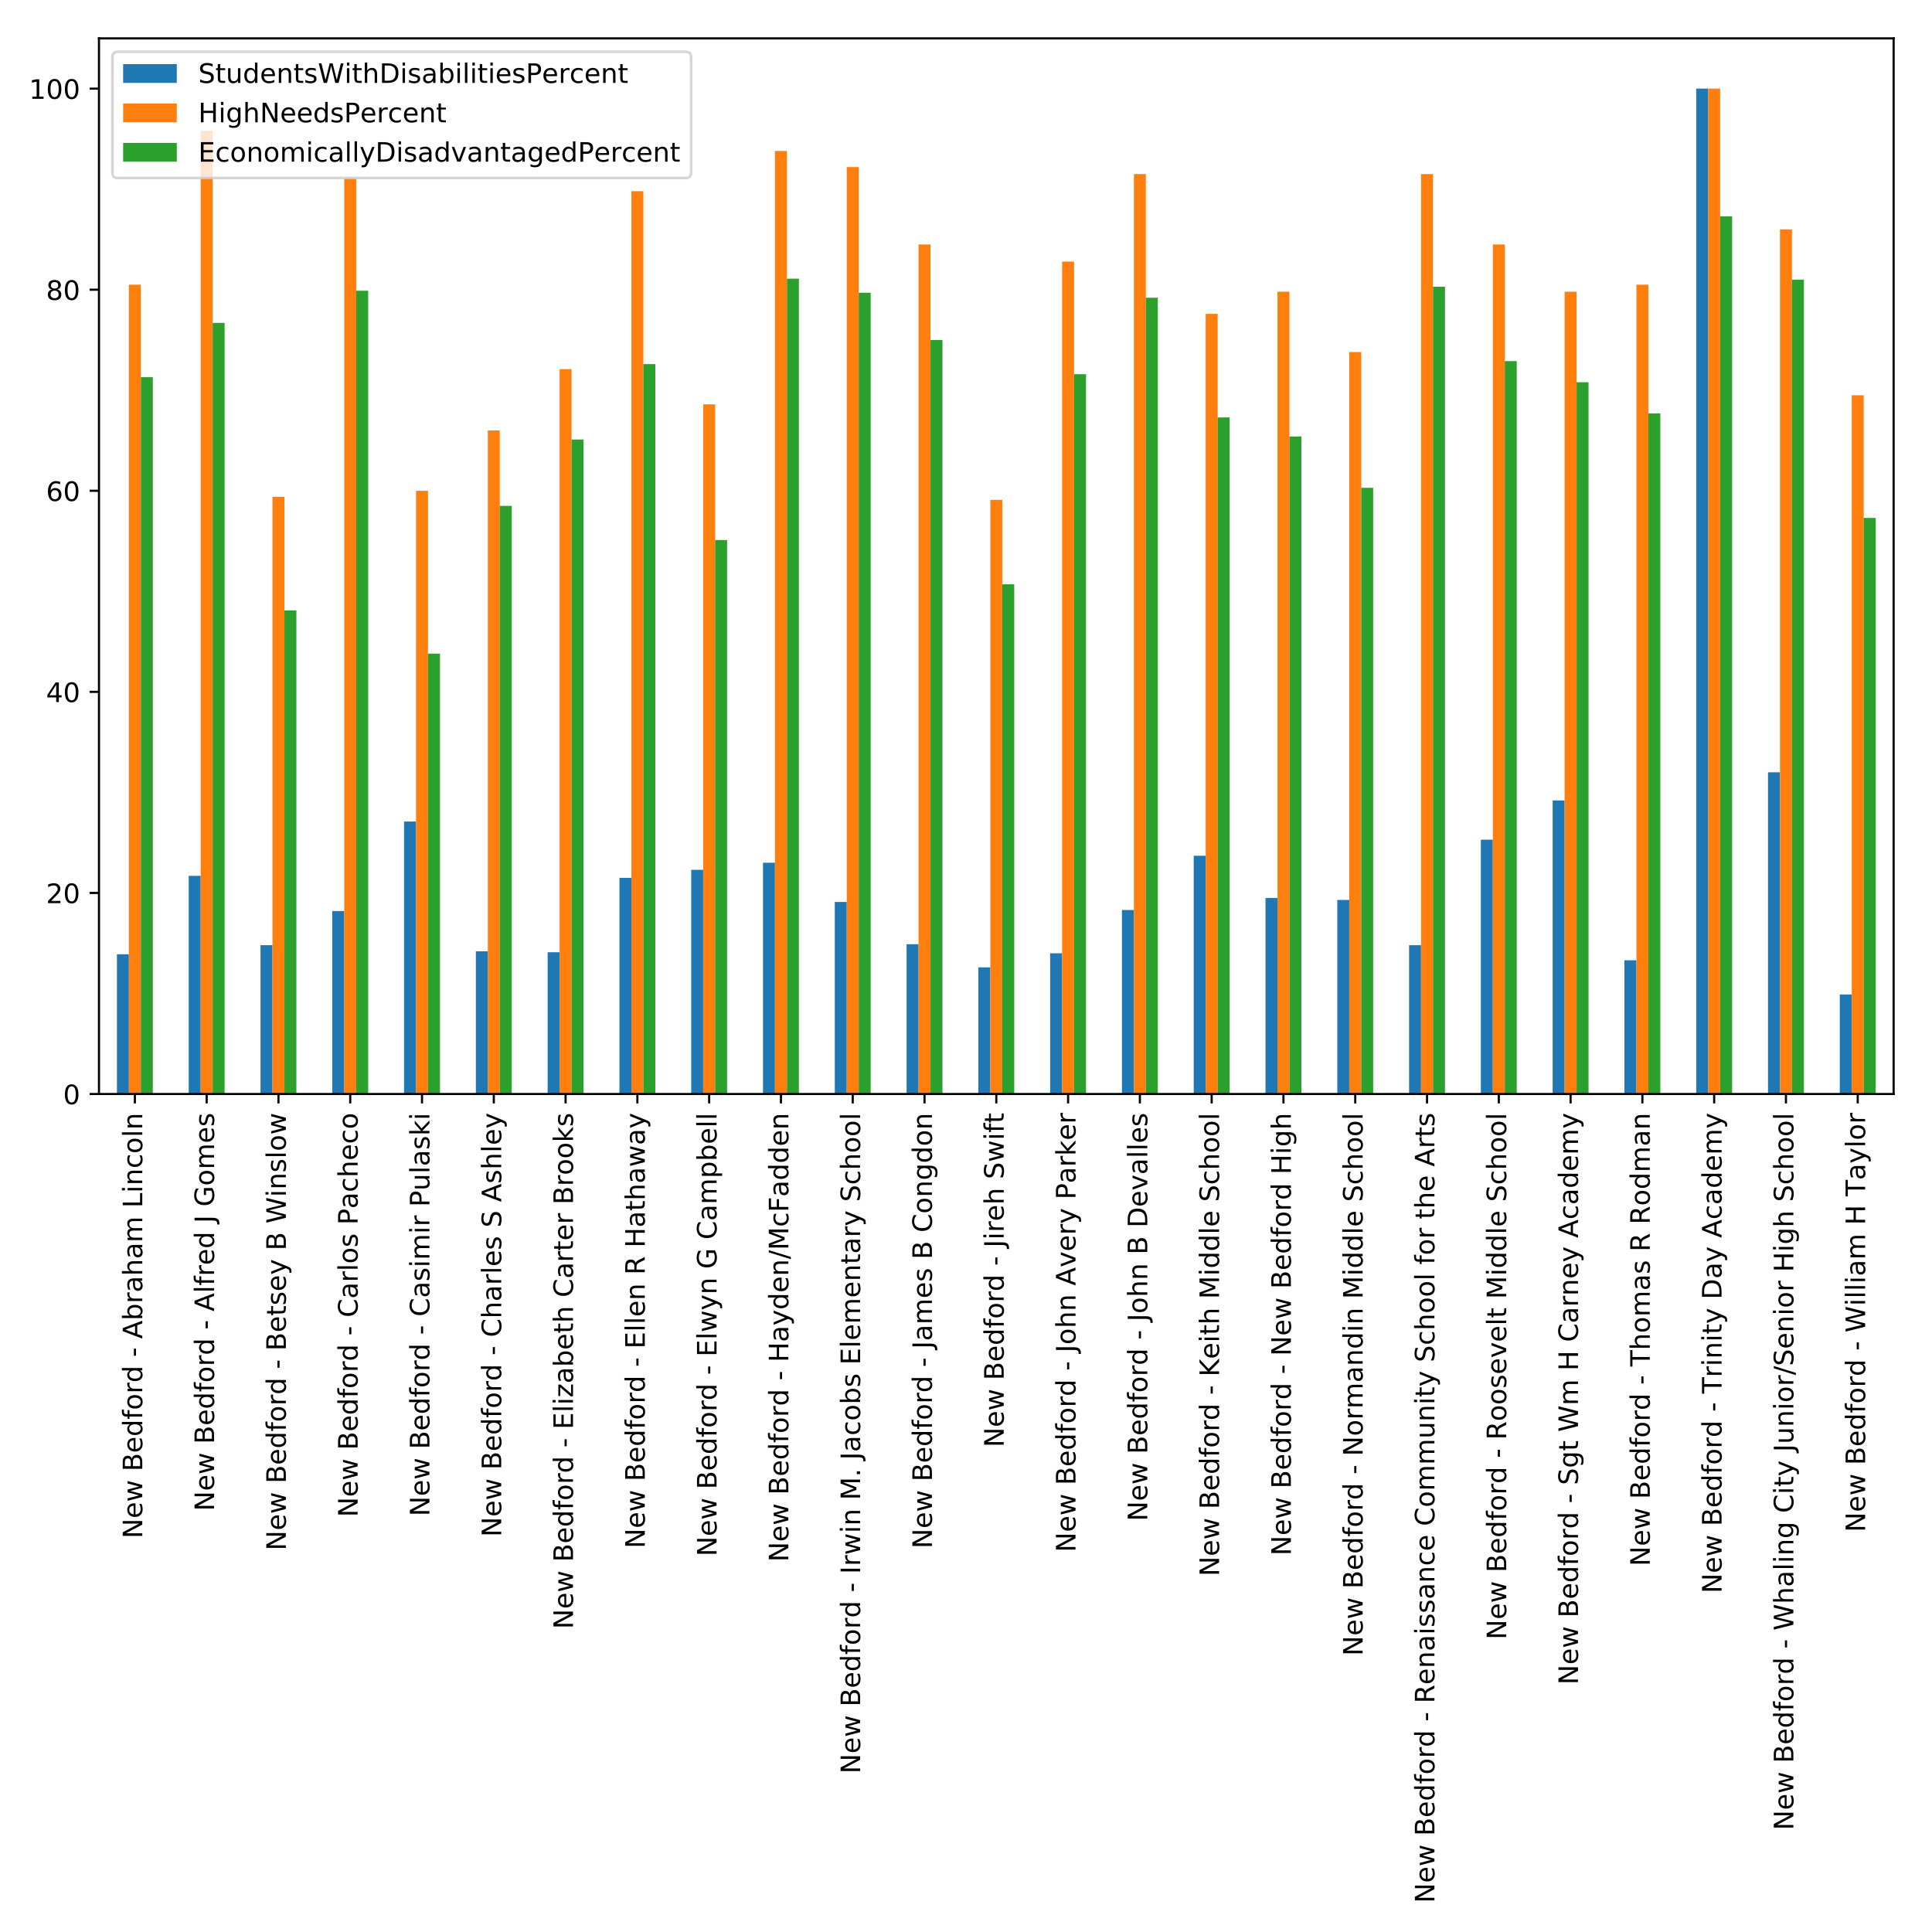 <?xml version="1.0" encoding="utf-8" standalone="no"?>
<!DOCTYPE svg PUBLIC "-//W3C//DTD SVG 1.1//EN"
  "http://www.w3.org/Graphics/SVG/1.1/DTD/svg11.dtd">
<!-- Created with matplotlib (http://matplotlib.org/) -->
<svg height="720pt" version="1.1" viewBox="0 0 720 720" width="720pt" xmlns="http://www.w3.org/2000/svg" xmlns:xlink="http://www.w3.org/1999/xlink">
 <defs>
  <style type="text/css">
*{stroke-linecap:butt;stroke-linejoin:round;}
  </style>
 </defs>
 <g id="figure_1">
  <g id="patch_1">
   <path d="M 0 720 
L 720 720 
L 720 0 
L 0 0 
z
" style="fill:#ffffff;"/>
  </g>
  <g id="axes_1">
   <g id="patch_2">
    <path d="M 36.888 407.703 
L 705.7 407.703 
L 705.7 14.3 
L 36.888 14.3 
z
" style="fill:#ffffff;"/>
   </g>
   <g id="patch_3">
    <path clip-path="url(#p30873bcf8b)" d="M 43.576 407.703 
L 48.034 407.703 
L 48.034 355.624 
L 43.576 355.624 
z
" style="fill:#1f77b4;"/>
   </g>
   <g id="patch_4">
    <path clip-path="url(#p30873bcf8b)" d="M 70.328 407.703 
L 74.787 407.703 
L 74.787 326.4 
L 70.328 326.4 
z
" style="fill:#1f77b4;"/>
   </g>
   <g id="patch_5">
    <path clip-path="url(#p30873bcf8b)" d="M 97.081 407.703 
L 101.539 407.703 
L 101.539 352.252 
L 97.081 352.252 
z
" style="fill:#1f77b4;"/>
   </g>
   <g id="patch_6">
    <path clip-path="url(#p30873bcf8b)" d="M 123.833 407.703 
L 128.292 407.703 
L 128.292 339.513 
L 123.833 339.513 
z
" style="fill:#1f77b4;"/>
   </g>
   <g id="patch_7">
    <path clip-path="url(#p30873bcf8b)" d="M 150.586 407.703 
L 155.044 407.703 
L 155.044 306.168 
L 150.586 306.168 
z
" style="fill:#1f77b4;"/>
   </g>
   <g id="patch_8">
    <path clip-path="url(#p30873bcf8b)" d="M 177.338 407.703 
L 181.797 407.703 
L 181.797 354.5 
L 177.338 354.5 
z
" style="fill:#1f77b4;"/>
   </g>
   <g id="patch_9">
    <path clip-path="url(#p30873bcf8b)" d="M 204.091 407.703 
L 208.549 407.703 
L 208.549 354.875 
L 204.091 354.875 
z
" style="fill:#1f77b4;"/>
   </g>
   <g id="patch_10">
    <path clip-path="url(#p30873bcf8b)" d="M 230.843 407.703 
L 235.302 407.703 
L 235.302 327.149 
L 230.843 327.149 
z
" style="fill:#1f77b4;"/>
   </g>
   <g id="patch_11">
    <path clip-path="url(#p30873bcf8b)" d="M 257.596 407.703 
L 262.054 407.703 
L 262.054 324.152 
L 257.596 324.152 
z
" style="fill:#1f77b4;"/>
   </g>
   <g id="patch_12">
    <path clip-path="url(#p30873bcf8b)" d="M 284.348 407.703 
L 288.807 407.703 
L 288.807 321.529 
L 284.348 321.529 
z
" style="fill:#1f77b4;"/>
   </g>
   <g id="patch_13">
    <path clip-path="url(#p30873bcf8b)" d="M 311.101 407.703 
L 315.559 407.703 
L 315.559 336.141 
L 311.101 336.141 
z
" style="fill:#1f77b4;"/>
   </g>
   <g id="patch_14">
    <path clip-path="url(#p30873bcf8b)" d="M 337.853 407.703 
L 342.312 407.703 
L 342.312 351.877 
L 337.853 351.877 
z
" style="fill:#1f77b4;"/>
   </g>
   <g id="patch_15">
    <path clip-path="url(#p30873bcf8b)" d="M 364.606 407.703 
L 369.064 407.703 
L 369.064 360.495 
L 364.606 360.495 
z
" style="fill:#1f77b4;"/>
   </g>
   <g id="patch_16">
    <path clip-path="url(#p30873bcf8b)" d="M 391.358 407.703 
L 395.817 407.703 
L 395.817 355.249 
L 391.358 355.249 
z
" style="fill:#1f77b4;"/>
   </g>
   <g id="patch_17">
    <path clip-path="url(#p30873bcf8b)" d="M 418.111 407.703 
L 422.569 407.703 
L 422.569 339.139 
L 418.111 339.139 
z
" style="fill:#1f77b4;"/>
   </g>
   <g id="patch_18">
    <path clip-path="url(#p30873bcf8b)" d="M 444.863 407.703 
L 449.322 407.703 
L 449.322 318.906 
L 444.863 318.906 
z
" style="fill:#1f77b4;"/>
   </g>
   <g id="patch_19">
    <path clip-path="url(#p30873bcf8b)" d="M 471.616 407.703 
L 476.074 407.703 
L 476.074 334.643 
L 471.616 334.643 
z
" style="fill:#1f77b4;"/>
   </g>
   <g id="patch_20">
    <path clip-path="url(#p30873bcf8b)" d="M 498.368 407.703 
L 502.827 407.703 
L 502.827 335.392 
L 498.368 335.392 
z
" style="fill:#1f77b4;"/>
   </g>
   <g id="patch_21">
    <path clip-path="url(#p30873bcf8b)" d="M 525.121 407.703 
L 529.579 407.703 
L 529.579 352.252 
L 525.121 352.252 
z
" style="fill:#1f77b4;"/>
   </g>
   <g id="patch_22">
    <path clip-path="url(#p30873bcf8b)" d="M 551.873 407.703 
L 556.332 407.703 
L 556.332 312.912 
L 551.873 312.912 
z
" style="fill:#1f77b4;"/>
   </g>
   <g id="patch_23">
    <path clip-path="url(#p30873bcf8b)" d="M 578.626 407.703 
L 583.084 407.703 
L 583.084 298.3 
L 578.626 298.3 
z
" style="fill:#1f77b4;"/>
   </g>
   <g id="patch_24">
    <path clip-path="url(#p30873bcf8b)" d="M 605.378 407.703 
L 609.837 407.703 
L 609.837 357.872 
L 605.378 357.872 
z
" style="fill:#1f77b4;"/>
   </g>
   <g id="patch_25">
    <path clip-path="url(#p30873bcf8b)" d="M 632.131 407.703 
L 636.589 407.703 
L 636.589 33.033 
L 632.131 33.033 
z
" style="fill:#1f77b4;"/>
   </g>
   <g id="patch_26">
    <path clip-path="url(#p30873bcf8b)" d="M 658.883 407.703 
L 663.342 407.703 
L 663.342 287.809 
L 658.883 287.809 
z
" style="fill:#1f77b4;"/>
   </g>
   <g id="patch_27">
    <path clip-path="url(#p30873bcf8b)" d="M 685.636 407.703 
L 690.094 407.703 
L 690.094 370.611 
L 685.636 370.611 
z
" style="fill:#1f77b4;"/>
   </g>
   <g id="patch_28">
    <path clip-path="url(#p30873bcf8b)" d="M 48.034 407.703 
L 52.493 407.703 
L 52.493 106.094 
L 48.034 106.094 
z
" style="fill:#ff7f0e;"/>
   </g>
   <g id="patch_29">
    <path clip-path="url(#p30873bcf8b)" d="M 74.787 407.703 
L 79.246 407.703 
L 79.246 48.77 
L 74.787 48.77 
z
" style="fill:#ff7f0e;"/>
   </g>
   <g id="patch_30">
    <path clip-path="url(#p30873bcf8b)" d="M 101.539 407.703 
L 105.998 407.703 
L 105.998 185.149 
L 101.539 185.149 
z
" style="fill:#ff7f0e;"/>
   </g>
   <g id="patch_31">
    <path clip-path="url(#p30873bcf8b)" d="M 128.292 407.703 
L 132.751 407.703 
L 132.751 66.379 
L 128.292 66.379 
z
" style="fill:#ff7f0e;"/>
   </g>
   <g id="patch_32">
    <path clip-path="url(#p30873bcf8b)" d="M 155.044 407.703 
L 159.503 407.703 
L 159.503 182.901 
L 155.044 182.901 
z
" style="fill:#ff7f0e;"/>
   </g>
   <g id="patch_33">
    <path clip-path="url(#p30873bcf8b)" d="M 181.797 407.703 
L 186.256 407.703 
L 186.256 160.421 
L 181.797 160.421 
z
" style="fill:#ff7f0e;"/>
   </g>
   <g id="patch_34">
    <path clip-path="url(#p30873bcf8b)" d="M 208.549 407.703 
L 213.008 407.703 
L 213.008 137.566 
L 208.549 137.566 
z
" style="fill:#ff7f0e;"/>
   </g>
   <g id="patch_35">
    <path clip-path="url(#p30873bcf8b)" d="M 235.302 407.703 
L 239.761 407.703 
L 239.761 71.25 
L 235.302 71.25 
z
" style="fill:#ff7f0e;"/>
   </g>
   <g id="patch_36">
    <path clip-path="url(#p30873bcf8b)" d="M 262.054 407.703 
L 266.513 407.703 
L 266.513 150.68 
L 262.054 150.68 
z
" style="fill:#ff7f0e;"/>
   </g>
   <g id="patch_37">
    <path clip-path="url(#p30873bcf8b)" d="M 288.807 407.703 
L 293.266 407.703 
L 293.266 56.263 
L 288.807 56.263 
z
" style="fill:#ff7f0e;"/>
   </g>
   <g id="patch_38">
    <path clip-path="url(#p30873bcf8b)" d="M 315.559 407.703 
L 320.018 407.703 
L 320.018 62.258 
L 315.559 62.258 
z
" style="fill:#ff7f0e;"/>
   </g>
   <g id="patch_39">
    <path clip-path="url(#p30873bcf8b)" d="M 342.312 407.703 
L 346.771 407.703 
L 346.771 91.107 
L 342.312 91.107 
z
" style="fill:#ff7f0e;"/>
   </g>
   <g id="patch_40">
    <path clip-path="url(#p30873bcf8b)" d="M 369.064 407.703 
L 373.523 407.703 
L 373.523 186.273 
L 369.064 186.273 
z
" style="fill:#ff7f0e;"/>
   </g>
   <g id="patch_41">
    <path clip-path="url(#p30873bcf8b)" d="M 395.817 407.703 
L 400.276 407.703 
L 400.276 97.477 
L 395.817 97.477 
z
" style="fill:#ff7f0e;"/>
   </g>
   <g id="patch_42">
    <path clip-path="url(#p30873bcf8b)" d="M 422.569 407.703 
L 427.028 407.703 
L 427.028 64.88 
L 422.569 64.88 
z
" style="fill:#ff7f0e;"/>
   </g>
   <g id="patch_43">
    <path clip-path="url(#p30873bcf8b)" d="M 449.322 407.703 
L 453.781 407.703 
L 453.781 116.959 
L 449.322 116.959 
z
" style="fill:#ff7f0e;"/>
   </g>
   <g id="patch_44">
    <path clip-path="url(#p30873bcf8b)" d="M 476.074 407.703 
L 480.533 407.703 
L 480.533 108.717 
L 476.074 108.717 
z
" style="fill:#ff7f0e;"/>
   </g>
   <g id="patch_45">
    <path clip-path="url(#p30873bcf8b)" d="M 502.827 407.703 
L 507.286 407.703 
L 507.286 131.197 
L 502.827 131.197 
z
" style="fill:#ff7f0e;"/>
   </g>
   <g id="patch_46">
    <path clip-path="url(#p30873bcf8b)" d="M 529.579 407.703 
L 534.038 407.703 
L 534.038 64.88 
L 529.579 64.88 
z
" style="fill:#ff7f0e;"/>
   </g>
   <g id="patch_47">
    <path clip-path="url(#p30873bcf8b)" d="M 556.332 407.703 
L 560.791 407.703 
L 560.791 91.107 
L 556.332 91.107 
z
" style="fill:#ff7f0e;"/>
   </g>
   <g id="patch_48">
    <path clip-path="url(#p30873bcf8b)" d="M 583.084 407.703 
L 587.543 407.703 
L 587.543 108.717 
L 583.084 108.717 
z
" style="fill:#ff7f0e;"/>
   </g>
   <g id="patch_49">
    <path clip-path="url(#p30873bcf8b)" d="M 609.837 407.703 
L 614.296 407.703 
L 614.296 106.094 
L 609.837 106.094 
z
" style="fill:#ff7f0e;"/>
   </g>
   <g id="patch_50">
    <path clip-path="url(#p30873bcf8b)" d="M 636.589 407.703 
L 641.048 407.703 
L 641.048 33.033 
L 636.589 33.033 
z
" style="fill:#ff7f0e;"/>
   </g>
   <g id="patch_51">
    <path clip-path="url(#p30873bcf8b)" d="M 663.342 407.703 
L 667.801 407.703 
L 667.801 85.487 
L 663.342 85.487 
z
" style="fill:#ff7f0e;"/>
   </g>
   <g id="patch_52">
    <path clip-path="url(#p30873bcf8b)" d="M 690.094 407.703 
L 694.553 407.703 
L 694.553 147.308 
L 690.094 147.308 
z
" style="fill:#ff7f0e;"/>
   </g>
   <g id="patch_53">
    <path clip-path="url(#p30873bcf8b)" d="M 52.493 407.703 
L 56.952 407.703 
L 56.952 140.564 
L 52.493 140.564 
z
" style="fill:#2ca02c;"/>
   </g>
   <g id="patch_54">
    <path clip-path="url(#p30873bcf8b)" d="M 79.246 407.703 
L 83.704 407.703 
L 83.704 120.332 
L 79.246 120.332 
z
" style="fill:#2ca02c;"/>
   </g>
   <g id="patch_55">
    <path clip-path="url(#p30873bcf8b)" d="M 105.998 407.703 
L 110.457 407.703 
L 110.457 227.487 
L 105.998 227.487 
z
" style="fill:#2ca02c;"/>
   </g>
   <g id="patch_56">
    <path clip-path="url(#p30873bcf8b)" d="M 132.751 407.703 
L 137.209 407.703 
L 137.209 108.342 
L 132.751 108.342 
z
" style="fill:#2ca02c;"/>
   </g>
   <g id="patch_57">
    <path clip-path="url(#p30873bcf8b)" d="M 159.503 407.703 
L 163.962 407.703 
L 163.962 243.598 
L 159.503 243.598 
z
" style="fill:#2ca02c;"/>
   </g>
   <g id="patch_58">
    <path clip-path="url(#p30873bcf8b)" d="M 186.256 407.703 
L 190.714 407.703 
L 190.714 188.521 
L 186.256 188.521 
z
" style="fill:#2ca02c;"/>
   </g>
   <g id="patch_59">
    <path clip-path="url(#p30873bcf8b)" d="M 213.008 407.703 
L 217.467 407.703 
L 217.467 163.793 
L 213.008 163.793 
z
" style="fill:#2ca02c;"/>
   </g>
   <g id="patch_60">
    <path clip-path="url(#p30873bcf8b)" d="M 239.761 407.703 
L 244.219 407.703 
L 244.219 135.693 
L 239.761 135.693 
z
" style="fill:#2ca02c;"/>
   </g>
   <g id="patch_61">
    <path clip-path="url(#p30873bcf8b)" d="M 266.513 407.703 
L 270.972 407.703 
L 270.972 201.26 
L 266.513 201.26 
z
" style="fill:#2ca02c;"/>
   </g>
   <g id="patch_62">
    <path clip-path="url(#p30873bcf8b)" d="M 293.266 407.703 
L 297.724 407.703 
L 297.724 103.846 
L 293.266 103.846 
z
" style="fill:#2ca02c;"/>
   </g>
   <g id="patch_63">
    <path clip-path="url(#p30873bcf8b)" d="M 320.018 407.703 
L 324.477 407.703 
L 324.477 109.091 
L 320.018 109.091 
z
" style="fill:#2ca02c;"/>
   </g>
   <g id="patch_64">
    <path clip-path="url(#p30873bcf8b)" d="M 346.771 407.703 
L 351.229 407.703 
L 351.229 126.701 
L 346.771 126.701 
z
" style="fill:#2ca02c;"/>
   </g>
   <g id="patch_65">
    <path clip-path="url(#p30873bcf8b)" d="M 373.523 407.703 
L 377.982 407.703 
L 377.982 217.746 
L 373.523 217.746 
z
" style="fill:#2ca02c;"/>
   </g>
   <g id="patch_66">
    <path clip-path="url(#p30873bcf8b)" d="M 400.276 407.703 
L 404.734 407.703 
L 404.734 139.44 
L 400.276 139.44 
z
" style="fill:#2ca02c;"/>
   </g>
   <g id="patch_67">
    <path clip-path="url(#p30873bcf8b)" d="M 427.028 407.703 
L 431.487 407.703 
L 431.487 110.965 
L 427.028 110.965 
z
" style="fill:#2ca02c;"/>
   </g>
   <g id="patch_68">
    <path clip-path="url(#p30873bcf8b)" d="M 453.781 407.703 
L 458.239 407.703 
L 458.239 155.55 
L 453.781 155.55 
z
" style="fill:#2ca02c;"/>
   </g>
   <g id="patch_69">
    <path clip-path="url(#p30873bcf8b)" d="M 480.533 407.703 
L 484.992 407.703 
L 484.992 162.669 
L 480.533 162.669 
z
" style="fill:#2ca02c;"/>
   </g>
   <g id="patch_70">
    <path clip-path="url(#p30873bcf8b)" d="M 507.286 407.703 
L 511.744 407.703 
L 511.744 181.777 
L 507.286 181.777 
z
" style="fill:#2ca02c;"/>
   </g>
   <g id="patch_71">
    <path clip-path="url(#p30873bcf8b)" d="M 534.038 407.703 
L 538.497 407.703 
L 538.497 106.843 
L 534.038 106.843 
z
" style="fill:#2ca02c;"/>
   </g>
   <g id="patch_72">
    <path clip-path="url(#p30873bcf8b)" d="M 560.791 407.703 
L 565.249 407.703 
L 565.249 134.569 
L 560.791 134.569 
z
" style="fill:#2ca02c;"/>
   </g>
   <g id="patch_73">
    <path clip-path="url(#p30873bcf8b)" d="M 587.543 407.703 
L 592.002 407.703 
L 592.002 142.437 
L 587.543 142.437 
z
" style="fill:#2ca02c;"/>
   </g>
   <g id="patch_74">
    <path clip-path="url(#p30873bcf8b)" d="M 614.296 407.703 
L 618.754 407.703 
L 618.754 154.052 
L 614.296 154.052 
z
" style="fill:#2ca02c;"/>
   </g>
   <g id="patch_75">
    <path clip-path="url(#p30873bcf8b)" d="M 641.048 407.703 
L 645.507 407.703 
L 645.507 80.617 
L 641.048 80.617 
z
" style="fill:#2ca02c;"/>
   </g>
   <g id="patch_76">
    <path clip-path="url(#p30873bcf8b)" d="M 667.801 407.703 
L 672.259 407.703 
L 672.259 104.221 
L 667.801 104.221 
z
" style="fill:#2ca02c;"/>
   </g>
   <g id="patch_77">
    <path clip-path="url(#p30873bcf8b)" d="M 694.553 407.703 
L 699.012 407.703 
L 699.012 193.017 
L 694.553 193.017 
z
" style="fill:#2ca02c;"/>
   </g>
   <g id="matplotlib.axis_1">
    <g id="xtick_1">
     <g id="line2d_1">
      <defs>
       <path d="M 0 0 
L 0 3.5 
" id="m7e880da3a0" style="stroke:#000000;stroke-width:0.8;"/>
      </defs>
      <g>
       <use style="stroke:#000000;stroke-width:0.8;" x="50.264" xlink:href="#m7e880da3a0" y="407.703"/>
      </g>
     </g>
     <g id="text_1">
      <!-- New Bedford - Abraham Lincoln -->
      <defs>
       <path d="M 9.812 72.906 
L 23.094 72.906 
L 55.422 11.922 
L 55.422 72.906 
L 64.984 72.906 
L 64.984 0 
L 51.703 0 
L 19.391 60.984 
L 19.391 0 
L 9.812 0 
z
" id="DejaVuSans-4e"/>
       <path d="M 56.203 29.594 
L 56.203 25.203 
L 14.891 25.203 
Q 15.484 15.922 20.484 11.062 
Q 25.484 6.203 34.422 6.203 
Q 39.594 6.203 44.453 7.469 
Q 49.312 8.734 54.109 11.281 
L 54.109 2.781 
Q 49.266 0.734 44.188 -0.344 
Q 39.109 -1.422 33.891 -1.422 
Q 20.797 -1.422 13.156 6.188 
Q 5.516 13.812 5.516 26.812 
Q 5.516 40.234 12.766 48.109 
Q 20.016 56 32.328 56 
Q 43.359 56 49.781 48.891 
Q 56.203 41.797 56.203 29.594 
z
M 47.219 32.234 
Q 47.125 39.594 43.094 43.984 
Q 39.062 48.391 32.422 48.391 
Q 24.906 48.391 20.391 44.141 
Q 15.875 39.891 15.188 32.172 
z
" id="DejaVuSans-65"/>
       <path d="M 4.203 54.688 
L 13.188 54.688 
L 24.422 12.016 
L 35.594 54.688 
L 46.188 54.688 
L 57.422 12.016 
L 68.609 54.688 
L 77.594 54.688 
L 63.281 0 
L 52.688 0 
L 40.922 44.828 
L 29.109 0 
L 18.5 0 
z
" id="DejaVuSans-77"/>
       <path id="DejaVuSans-20"/>
       <path d="M 19.672 34.812 
L 19.672 8.109 
L 35.5 8.109 
Q 43.453 8.109 47.281 11.406 
Q 51.125 14.703 51.125 21.484 
Q 51.125 28.328 47.281 31.562 
Q 43.453 34.812 35.5 34.812 
z
M 19.672 64.797 
L 19.672 42.828 
L 34.281 42.828 
Q 41.5 42.828 45.031 45.531 
Q 48.578 48.25 48.578 53.812 
Q 48.578 59.328 45.031 62.062 
Q 41.5 64.797 34.281 64.797 
z
M 9.812 72.906 
L 35.016 72.906 
Q 46.297 72.906 52.391 68.219 
Q 58.5 63.531 58.5 54.891 
Q 58.5 48.188 55.375 44.234 
Q 52.25 40.281 46.188 39.312 
Q 53.469 37.75 57.5 32.781 
Q 61.531 27.828 61.531 20.406 
Q 61.531 10.641 54.891 5.312 
Q 48.25 0 35.984 0 
L 9.812 0 
z
" id="DejaVuSans-42"/>
       <path d="M 45.406 46.391 
L 45.406 75.984 
L 54.391 75.984 
L 54.391 0 
L 45.406 0 
L 45.406 8.203 
Q 42.578 3.328 38.25 0.953 
Q 33.938 -1.422 27.875 -1.422 
Q 17.969 -1.422 11.734 6.484 
Q 5.516 14.406 5.516 27.297 
Q 5.516 40.188 11.734 48.094 
Q 17.969 56 27.875 56 
Q 33.938 56 38.25 53.625 
Q 42.578 51.266 45.406 46.391 
z
M 14.797 27.297 
Q 14.797 17.391 18.875 11.75 
Q 22.953 6.109 30.078 6.109 
Q 37.203 6.109 41.297 11.75 
Q 45.406 17.391 45.406 27.297 
Q 45.406 37.203 41.297 42.844 
Q 37.203 48.484 30.078 48.484 
Q 22.953 48.484 18.875 42.844 
Q 14.797 37.203 14.797 27.297 
z
" id="DejaVuSans-64"/>
       <path d="M 37.109 75.984 
L 37.109 68.5 
L 28.516 68.5 
Q 23.688 68.5 21.797 66.547 
Q 19.922 64.594 19.922 59.516 
L 19.922 54.688 
L 34.719 54.688 
L 34.719 47.703 
L 19.922 47.703 
L 19.922 0 
L 10.891 0 
L 10.891 47.703 
L 2.297 47.703 
L 2.297 54.688 
L 10.891 54.688 
L 10.891 58.5 
Q 10.891 67.625 15.141 71.797 
Q 19.391 75.984 28.609 75.984 
z
" id="DejaVuSans-66"/>
       <path d="M 30.609 48.391 
Q 23.391 48.391 19.188 42.75 
Q 14.984 37.109 14.984 27.297 
Q 14.984 17.484 19.156 11.844 
Q 23.344 6.203 30.609 6.203 
Q 37.797 6.203 41.984 11.859 
Q 46.188 17.531 46.188 27.297 
Q 46.188 37.016 41.984 42.703 
Q 37.797 48.391 30.609 48.391 
z
M 30.609 56 
Q 42.328 56 49.016 48.375 
Q 55.719 40.766 55.719 27.297 
Q 55.719 13.875 49.016 6.219 
Q 42.328 -1.422 30.609 -1.422 
Q 18.844 -1.422 12.172 6.219 
Q 5.516 13.875 5.516 27.297 
Q 5.516 40.766 12.172 48.375 
Q 18.844 56 30.609 56 
z
" id="DejaVuSans-6f"/>
       <path d="M 41.109 46.297 
Q 39.594 47.172 37.812 47.578 
Q 36.031 48 33.891 48 
Q 26.266 48 22.188 43.047 
Q 18.109 38.094 18.109 28.812 
L 18.109 0 
L 9.078 0 
L 9.078 54.688 
L 18.109 54.688 
L 18.109 46.188 
Q 20.953 51.172 25.484 53.578 
Q 30.031 56 36.531 56 
Q 37.453 56 38.578 55.875 
Q 39.703 55.766 41.062 55.516 
z
" id="DejaVuSans-72"/>
       <path d="M 4.891 31.391 
L 31.203 31.391 
L 31.203 23.391 
L 4.891 23.391 
z
" id="DejaVuSans-2d"/>
       <path d="M 34.188 63.188 
L 20.797 26.906 
L 47.609 26.906 
z
M 28.609 72.906 
L 39.797 72.906 
L 67.578 0 
L 57.328 0 
L 50.688 18.703 
L 17.828 18.703 
L 11.188 0 
L 0.781 0 
z
" id="DejaVuSans-41"/>
       <path d="M 48.688 27.297 
Q 48.688 37.203 44.609 42.844 
Q 40.531 48.484 33.406 48.484 
Q 26.266 48.484 22.188 42.844 
Q 18.109 37.203 18.109 27.297 
Q 18.109 17.391 22.188 11.75 
Q 26.266 6.109 33.406 6.109 
Q 40.531 6.109 44.609 11.75 
Q 48.688 17.391 48.688 27.297 
z
M 18.109 46.391 
Q 20.953 51.266 25.266 53.625 
Q 29.594 56 35.594 56 
Q 45.562 56 51.781 48.094 
Q 58.016 40.188 58.016 27.297 
Q 58.016 14.406 51.781 6.484 
Q 45.562 -1.422 35.594 -1.422 
Q 29.594 -1.422 25.266 0.953 
Q 20.953 3.328 18.109 8.203 
L 18.109 0 
L 9.078 0 
L 9.078 75.984 
L 18.109 75.984 
z
" id="DejaVuSans-62"/>
       <path d="M 34.281 27.484 
Q 23.391 27.484 19.188 25 
Q 14.984 22.516 14.984 16.5 
Q 14.984 11.719 18.141 8.906 
Q 21.297 6.109 26.703 6.109 
Q 34.188 6.109 38.703 11.406 
Q 43.219 16.703 43.219 25.484 
L 43.219 27.484 
z
M 52.203 31.203 
L 52.203 0 
L 43.219 0 
L 43.219 8.297 
Q 40.141 3.328 35.547 0.953 
Q 30.953 -1.422 24.312 -1.422 
Q 15.922 -1.422 10.953 3.297 
Q 6 8.016 6 15.922 
Q 6 25.141 12.172 29.828 
Q 18.359 34.516 30.609 34.516 
L 43.219 34.516 
L 43.219 35.406 
Q 43.219 41.609 39.141 45 
Q 35.062 48.391 27.688 48.391 
Q 23 48.391 18.547 47.266 
Q 14.109 46.141 10.016 43.891 
L 10.016 52.203 
Q 14.938 54.109 19.578 55.047 
Q 24.219 56 28.609 56 
Q 40.484 56 46.344 49.844 
Q 52.203 43.703 52.203 31.203 
z
" id="DejaVuSans-61"/>
       <path d="M 54.891 33.016 
L 54.891 0 
L 45.906 0 
L 45.906 32.719 
Q 45.906 40.484 42.875 44.328 
Q 39.844 48.188 33.797 48.188 
Q 26.516 48.188 22.312 43.547 
Q 18.109 38.922 18.109 30.906 
L 18.109 0 
L 9.078 0 
L 9.078 75.984 
L 18.109 75.984 
L 18.109 46.188 
Q 21.344 51.125 25.703 53.562 
Q 30.078 56 35.797 56 
Q 45.219 56 50.047 50.172 
Q 54.891 44.344 54.891 33.016 
z
" id="DejaVuSans-68"/>
       <path d="M 52 44.188 
Q 55.375 50.25 60.062 53.125 
Q 64.75 56 71.094 56 
Q 79.641 56 84.281 50.016 
Q 88.922 44.047 88.922 33.016 
L 88.922 0 
L 79.891 0 
L 79.891 32.719 
Q 79.891 40.578 77.094 44.375 
Q 74.312 48.188 68.609 48.188 
Q 61.625 48.188 57.562 43.547 
Q 53.516 38.922 53.516 30.906 
L 53.516 0 
L 44.484 0 
L 44.484 32.719 
Q 44.484 40.625 41.703 44.406 
Q 38.922 48.188 33.109 48.188 
Q 26.219 48.188 22.156 43.531 
Q 18.109 38.875 18.109 30.906 
L 18.109 0 
L 9.078 0 
L 9.078 54.688 
L 18.109 54.688 
L 18.109 46.188 
Q 21.188 51.219 25.484 53.609 
Q 29.781 56 35.688 56 
Q 41.656 56 45.828 52.969 
Q 50 49.953 52 44.188 
z
" id="DejaVuSans-6d"/>
       <path d="M 9.812 72.906 
L 19.672 72.906 
L 19.672 8.297 
L 55.172 8.297 
L 55.172 0 
L 9.812 0 
z
" id="DejaVuSans-4c"/>
       <path d="M 9.422 54.688 
L 18.406 54.688 
L 18.406 0 
L 9.422 0 
z
M 9.422 75.984 
L 18.406 75.984 
L 18.406 64.594 
L 9.422 64.594 
z
" id="DejaVuSans-69"/>
       <path d="M 54.891 33.016 
L 54.891 0 
L 45.906 0 
L 45.906 32.719 
Q 45.906 40.484 42.875 44.328 
Q 39.844 48.188 33.797 48.188 
Q 26.516 48.188 22.312 43.547 
Q 18.109 38.922 18.109 30.906 
L 18.109 0 
L 9.078 0 
L 9.078 54.688 
L 18.109 54.688 
L 18.109 46.188 
Q 21.344 51.125 25.703 53.562 
Q 30.078 56 35.797 56 
Q 45.219 56 50.047 50.172 
Q 54.891 44.344 54.891 33.016 
z
" id="DejaVuSans-6e"/>
       <path d="M 48.781 52.594 
L 48.781 44.188 
Q 44.969 46.297 41.141 47.344 
Q 37.312 48.391 33.406 48.391 
Q 24.656 48.391 19.812 42.844 
Q 14.984 37.312 14.984 27.297 
Q 14.984 17.281 19.812 11.734 
Q 24.656 6.203 33.406 6.203 
Q 37.312 6.203 41.141 7.25 
Q 44.969 8.297 48.781 10.406 
L 48.781 2.094 
Q 45.016 0.344 40.984 -0.531 
Q 36.969 -1.422 32.422 -1.422 
Q 20.062 -1.422 12.781 6.344 
Q 5.516 14.109 5.516 27.297 
Q 5.516 40.672 12.859 48.328 
Q 20.219 56 33.016 56 
Q 37.156 56 41.109 55.141 
Q 45.062 54.297 48.781 52.594 
z
" id="DejaVuSans-63"/>
       <path d="M 9.422 75.984 
L 18.406 75.984 
L 18.406 0 
L 9.422 0 
z
" id="DejaVuSans-6c"/>
      </defs>
      <g transform="translate(53.023 573.35)rotate(-90)scale(0.1 -0.1)">
       <use xlink:href="#DejaVuSans-4e"/>
       <use x="74.805" xlink:href="#DejaVuSans-65"/>
       <use x="136.328" xlink:href="#DejaVuSans-77"/>
       <use x="218.115" xlink:href="#DejaVuSans-20"/>
       <use x="249.902" xlink:href="#DejaVuSans-42"/>
       <use x="318.506" xlink:href="#DejaVuSans-65"/>
       <use x="380.029" xlink:href="#DejaVuSans-64"/>
       <use x="443.506" xlink:href="#DejaVuSans-66"/>
       <use x="478.711" xlink:href="#DejaVuSans-6f"/>
       <use x="539.893" xlink:href="#DejaVuSans-72"/>
       <use x="580.99" xlink:href="#DejaVuSans-64"/>
       <use x="644.467" xlink:href="#DejaVuSans-20"/>
       <use x="676.254" xlink:href="#DejaVuSans-2d"/>
       <use x="712.338" xlink:href="#DejaVuSans-20"/>
       <use x="744.125" xlink:href="#DejaVuSans-41"/>
       <use x="812.533" xlink:href="#DejaVuSans-62"/>
       <use x="876.01" xlink:href="#DejaVuSans-72"/>
       <use x="917.123" xlink:href="#DejaVuSans-61"/>
       <use x="978.402" xlink:href="#DejaVuSans-68"/>
       <use x="1041.781" xlink:href="#DejaVuSans-61"/>
       <use x="1103.061" xlink:href="#DejaVuSans-6d"/>
       <use x="1200.473" xlink:href="#DejaVuSans-20"/>
       <use x="1232.26" xlink:href="#DejaVuSans-4c"/>
       <use x="1287.973" xlink:href="#DejaVuSans-69"/>
       <use x="1315.756" xlink:href="#DejaVuSans-6e"/>
       <use x="1379.135" xlink:href="#DejaVuSans-63"/>
       <use x="1434.115" xlink:href="#DejaVuSans-6f"/>
       <use x="1495.297" xlink:href="#DejaVuSans-6c"/>
       <use x="1523.08" xlink:href="#DejaVuSans-6e"/>
      </g>
     </g>
    </g>
    <g id="xtick_2">
     <g id="line2d_2">
      <g>
       <use style="stroke:#000000;stroke-width:0.8;" x="77.016" xlink:href="#m7e880da3a0" y="407.703"/>
      </g>
     </g>
     <g id="text_2">
      <!-- New Bedford - Alfred J Gomes -->
      <defs>
       <path d="M 9.812 72.906 
L 19.672 72.906 
L 19.672 5.078 
Q 19.672 -8.109 14.672 -14.062 
Q 9.672 -20.016 -1.422 -20.016 
L -5.172 -20.016 
L -5.172 -11.719 
L -2.094 -11.719 
Q 4.438 -11.719 7.125 -8.047 
Q 9.812 -4.391 9.812 5.078 
z
" id="DejaVuSans-4a"/>
       <path d="M 59.516 10.406 
L 59.516 29.984 
L 43.406 29.984 
L 43.406 38.094 
L 69.281 38.094 
L 69.281 6.781 
Q 63.578 2.734 56.688 0.656 
Q 49.812 -1.422 42 -1.422 
Q 24.906 -1.422 15.25 8.562 
Q 5.609 18.562 5.609 36.375 
Q 5.609 54.25 15.25 64.234 
Q 24.906 74.219 42 74.219 
Q 49.125 74.219 55.547 72.453 
Q 61.969 70.703 67.391 67.281 
L 67.391 56.781 
Q 61.922 61.422 55.766 63.766 
Q 49.609 66.109 42.828 66.109 
Q 29.438 66.109 22.719 58.641 
Q 16.016 51.172 16.016 36.375 
Q 16.016 21.625 22.719 14.156 
Q 29.438 6.688 42.828 6.688 
Q 48.047 6.688 52.141 7.594 
Q 56.25 8.5 59.516 10.406 
z
" id="DejaVuSans-47"/>
       <path d="M 44.281 53.078 
L 44.281 44.578 
Q 40.484 46.531 36.375 47.5 
Q 32.281 48.484 27.875 48.484 
Q 21.188 48.484 17.844 46.438 
Q 14.5 44.391 14.5 40.281 
Q 14.5 37.156 16.891 35.375 
Q 19.281 33.594 26.516 31.984 
L 29.594 31.297 
Q 39.156 29.25 43.188 25.516 
Q 47.219 21.781 47.219 15.094 
Q 47.219 7.469 41.188 3.016 
Q 35.156 -1.422 24.609 -1.422 
Q 20.219 -1.422 15.453 -0.562 
Q 10.688 0.297 5.422 2 
L 5.422 11.281 
Q 10.406 8.688 15.234 7.391 
Q 20.062 6.109 24.812 6.109 
Q 31.156 6.109 34.562 8.281 
Q 37.984 10.453 37.984 14.406 
Q 37.984 18.062 35.516 20.016 
Q 33.062 21.969 24.703 23.781 
L 21.578 24.516 
Q 13.234 26.266 9.516 29.906 
Q 5.812 33.547 5.812 39.891 
Q 5.812 47.609 11.281 51.797 
Q 16.75 56 26.812 56 
Q 31.781 56 36.172 55.266 
Q 40.578 54.547 44.281 53.078 
z
" id="DejaVuSans-73"/>
      </defs>
      <g transform="translate(79.776 563.142)rotate(-90)scale(0.1 -0.1)">
       <use xlink:href="#DejaVuSans-4e"/>
       <use x="74.805" xlink:href="#DejaVuSans-65"/>
       <use x="136.328" xlink:href="#DejaVuSans-77"/>
       <use x="218.115" xlink:href="#DejaVuSans-20"/>
       <use x="249.902" xlink:href="#DejaVuSans-42"/>
       <use x="318.506" xlink:href="#DejaVuSans-65"/>
       <use x="380.029" xlink:href="#DejaVuSans-64"/>
       <use x="443.506" xlink:href="#DejaVuSans-66"/>
       <use x="478.711" xlink:href="#DejaVuSans-6f"/>
       <use x="539.893" xlink:href="#DejaVuSans-72"/>
       <use x="580.99" xlink:href="#DejaVuSans-64"/>
       <use x="644.467" xlink:href="#DejaVuSans-20"/>
       <use x="676.254" xlink:href="#DejaVuSans-2d"/>
       <use x="712.338" xlink:href="#DejaVuSans-20"/>
       <use x="744.125" xlink:href="#DejaVuSans-41"/>
       <use x="812.533" xlink:href="#DejaVuSans-6c"/>
       <use x="840.316" xlink:href="#DejaVuSans-66"/>
       <use x="875.521" xlink:href="#DejaVuSans-72"/>
       <use x="916.604" xlink:href="#DejaVuSans-65"/>
       <use x="978.127" xlink:href="#DejaVuSans-64"/>
       <use x="1041.604" xlink:href="#DejaVuSans-20"/>
       <use x="1073.391" xlink:href="#DejaVuSans-4a"/>
       <use x="1102.883" xlink:href="#DejaVuSans-20"/>
       <use x="1134.67" xlink:href="#DejaVuSans-47"/>
       <use x="1212.16" xlink:href="#DejaVuSans-6f"/>
       <use x="1273.342" xlink:href="#DejaVuSans-6d"/>
       <use x="1370.754" xlink:href="#DejaVuSans-65"/>
       <use x="1432.277" xlink:href="#DejaVuSans-73"/>
      </g>
     </g>
    </g>
    <g id="xtick_3">
     <g id="line2d_3">
      <g>
       <use style="stroke:#000000;stroke-width:0.8;" x="103.769" xlink:href="#m7e880da3a0" y="407.703"/>
      </g>
     </g>
     <g id="text_3">
      <!-- New Bedford - Betsey B Winslow -->
      <defs>
       <path d="M 18.312 70.219 
L 18.312 54.688 
L 36.812 54.688 
L 36.812 47.703 
L 18.312 47.703 
L 18.312 18.016 
Q 18.312 11.328 20.141 9.422 
Q 21.969 7.516 27.594 7.516 
L 36.812 7.516 
L 36.812 0 
L 27.594 0 
Q 17.188 0 13.234 3.875 
Q 9.281 7.766 9.281 18.016 
L 9.281 47.703 
L 2.688 47.703 
L 2.688 54.688 
L 9.281 54.688 
L 9.281 70.219 
z
" id="DejaVuSans-74"/>
       <path d="M 32.172 -5.078 
Q 28.375 -14.844 24.75 -17.812 
Q 21.141 -20.797 15.094 -20.797 
L 7.906 -20.797 
L 7.906 -13.281 
L 13.188 -13.281 
Q 16.891 -13.281 18.938 -11.516 
Q 21 -9.766 23.484 -3.219 
L 25.094 0.875 
L 2.984 54.688 
L 12.5 54.688 
L 29.594 11.922 
L 46.688 54.688 
L 56.203 54.688 
z
" id="DejaVuSans-79"/>
       <path d="M 3.328 72.906 
L 13.281 72.906 
L 28.609 11.281 
L 43.891 72.906 
L 54.984 72.906 
L 70.312 11.281 
L 85.594 72.906 
L 95.609 72.906 
L 77.297 0 
L 64.891 0 
L 49.516 63.281 
L 33.984 0 
L 21.578 0 
z
" id="DejaVuSans-57"/>
      </defs>
      <g transform="translate(106.528 577.834)rotate(-90)scale(0.1 -0.1)">
       <use xlink:href="#DejaVuSans-4e"/>
       <use x="74.805" xlink:href="#DejaVuSans-65"/>
       <use x="136.328" xlink:href="#DejaVuSans-77"/>
       <use x="218.115" xlink:href="#DejaVuSans-20"/>
       <use x="249.902" xlink:href="#DejaVuSans-42"/>
       <use x="318.506" xlink:href="#DejaVuSans-65"/>
       <use x="380.029" xlink:href="#DejaVuSans-64"/>
       <use x="443.506" xlink:href="#DejaVuSans-66"/>
       <use x="478.711" xlink:href="#DejaVuSans-6f"/>
       <use x="539.893" xlink:href="#DejaVuSans-72"/>
       <use x="580.99" xlink:href="#DejaVuSans-64"/>
       <use x="644.467" xlink:href="#DejaVuSans-20"/>
       <use x="676.254" xlink:href="#DejaVuSans-2d"/>
       <use x="712.338" xlink:href="#DejaVuSans-20"/>
       <use x="744.125" xlink:href="#DejaVuSans-42"/>
       <use x="812.729" xlink:href="#DejaVuSans-65"/>
       <use x="874.252" xlink:href="#DejaVuSans-74"/>
       <use x="913.461" xlink:href="#DejaVuSans-73"/>
       <use x="965.561" xlink:href="#DejaVuSans-65"/>
       <use x="1027.084" xlink:href="#DejaVuSans-79"/>
       <use x="1086.264" xlink:href="#DejaVuSans-20"/>
       <use x="1118.051" xlink:href="#DejaVuSans-42"/>
       <use x="1186.654" xlink:href="#DejaVuSans-20"/>
       <use x="1218.441" xlink:href="#DejaVuSans-57"/>
       <use x="1317.287" xlink:href="#DejaVuSans-69"/>
       <use x="1345.07" xlink:href="#DejaVuSans-6e"/>
       <use x="1408.449" xlink:href="#DejaVuSans-73"/>
       <use x="1460.549" xlink:href="#DejaVuSans-6c"/>
       <use x="1488.332" xlink:href="#DejaVuSans-6f"/>
       <use x="1549.514" xlink:href="#DejaVuSans-77"/>
      </g>
     </g>
    </g>
    <g id="xtick_4">
     <g id="line2d_4">
      <g>
       <use style="stroke:#000000;stroke-width:0.8;" x="130.521" xlink:href="#m7e880da3a0" y="407.703"/>
      </g>
     </g>
     <g id="text_4">
      <!-- New Bedford - Carlos Pacheco -->
      <defs>
       <path d="M 64.406 67.281 
L 64.406 56.891 
Q 59.422 61.531 53.781 63.812 
Q 48.141 66.109 41.797 66.109 
Q 29.297 66.109 22.656 58.469 
Q 16.016 50.828 16.016 36.375 
Q 16.016 21.969 22.656 14.328 
Q 29.297 6.688 41.797 6.688 
Q 48.141 6.688 53.781 8.984 
Q 59.422 11.281 64.406 15.922 
L 64.406 5.609 
Q 59.234 2.094 53.438 0.328 
Q 47.656 -1.422 41.219 -1.422 
Q 24.656 -1.422 15.125 8.703 
Q 5.609 18.844 5.609 36.375 
Q 5.609 53.953 15.125 64.078 
Q 24.656 74.219 41.219 74.219 
Q 47.75 74.219 53.531 72.484 
Q 59.328 70.75 64.406 67.281 
z
" id="DejaVuSans-43"/>
       <path d="M 19.672 64.797 
L 19.672 37.406 
L 32.078 37.406 
Q 38.969 37.406 42.719 40.969 
Q 46.484 44.531 46.484 51.125 
Q 46.484 57.672 42.719 61.234 
Q 38.969 64.797 32.078 64.797 
z
M 9.812 72.906 
L 32.078 72.906 
Q 44.344 72.906 50.609 67.359 
Q 56.891 61.812 56.891 51.125 
Q 56.891 40.328 50.609 34.812 
Q 44.344 29.297 32.078 29.297 
L 19.672 29.297 
L 19.672 0 
L 9.812 0 
z
" id="DejaVuSans-50"/>
      </defs>
      <g transform="translate(133.281 565.381)rotate(-90)scale(0.1 -0.1)">
       <use xlink:href="#DejaVuSans-4e"/>
       <use x="74.805" xlink:href="#DejaVuSans-65"/>
       <use x="136.328" xlink:href="#DejaVuSans-77"/>
       <use x="218.115" xlink:href="#DejaVuSans-20"/>
       <use x="249.902" xlink:href="#DejaVuSans-42"/>
       <use x="318.506" xlink:href="#DejaVuSans-65"/>
       <use x="380.029" xlink:href="#DejaVuSans-64"/>
       <use x="443.506" xlink:href="#DejaVuSans-66"/>
       <use x="478.711" xlink:href="#DejaVuSans-6f"/>
       <use x="539.893" xlink:href="#DejaVuSans-72"/>
       <use x="580.99" xlink:href="#DejaVuSans-64"/>
       <use x="644.467" xlink:href="#DejaVuSans-20"/>
       <use x="676.254" xlink:href="#DejaVuSans-2d"/>
       <use x="712.338" xlink:href="#DejaVuSans-20"/>
       <use x="744.125" xlink:href="#DejaVuSans-43"/>
       <use x="813.949" xlink:href="#DejaVuSans-61"/>
       <use x="875.229" xlink:href="#DejaVuSans-72"/>
       <use x="916.342" xlink:href="#DejaVuSans-6c"/>
       <use x="944.125" xlink:href="#DejaVuSans-6f"/>
       <use x="1005.307" xlink:href="#DejaVuSans-73"/>
       <use x="1057.406" xlink:href="#DejaVuSans-20"/>
       <use x="1089.193" xlink:href="#DejaVuSans-50"/>
       <use x="1149.434" xlink:href="#DejaVuSans-61"/>
       <use x="1210.713" xlink:href="#DejaVuSans-63"/>
       <use x="1265.693" xlink:href="#DejaVuSans-68"/>
       <use x="1329.072" xlink:href="#DejaVuSans-65"/>
       <use x="1390.596" xlink:href="#DejaVuSans-63"/>
       <use x="1445.576" xlink:href="#DejaVuSans-6f"/>
      </g>
     </g>
    </g>
    <g id="xtick_5">
     <g id="line2d_5">
      <g>
       <use style="stroke:#000000;stroke-width:0.8;" x="157.274" xlink:href="#m7e880da3a0" y="407.703"/>
      </g>
     </g>
     <g id="text_5">
      <!-- New Bedford - Casimir Pulaski -->
      <defs>
       <path d="M 8.5 21.578 
L 8.5 54.688 
L 17.484 54.688 
L 17.484 21.922 
Q 17.484 14.156 20.5 10.266 
Q 23.531 6.391 29.594 6.391 
Q 36.859 6.391 41.078 11.031 
Q 45.312 15.672 45.312 23.688 
L 45.312 54.688 
L 54.297 54.688 
L 54.297 0 
L 45.312 0 
L 45.312 8.406 
Q 42.047 3.422 37.719 1 
Q 33.406 -1.422 27.688 -1.422 
Q 18.266 -1.422 13.375 4.438 
Q 8.5 10.297 8.5 21.578 
z
M 31.109 56 
z
" id="DejaVuSans-75"/>
       <path d="M 9.078 75.984 
L 18.109 75.984 
L 18.109 31.109 
L 44.922 54.688 
L 56.391 54.688 
L 27.391 29.109 
L 57.625 0 
L 45.906 0 
L 18.109 26.703 
L 18.109 0 
L 9.078 0 
z
" id="DejaVuSans-6b"/>
      </defs>
      <g transform="translate(160.033 565.073)rotate(-90)scale(0.1 -0.1)">
       <use xlink:href="#DejaVuSans-4e"/>
       <use x="74.805" xlink:href="#DejaVuSans-65"/>
       <use x="136.328" xlink:href="#DejaVuSans-77"/>
       <use x="218.115" xlink:href="#DejaVuSans-20"/>
       <use x="249.902" xlink:href="#DejaVuSans-42"/>
       <use x="318.506" xlink:href="#DejaVuSans-65"/>
       <use x="380.029" xlink:href="#DejaVuSans-64"/>
       <use x="443.506" xlink:href="#DejaVuSans-66"/>
       <use x="478.711" xlink:href="#DejaVuSans-6f"/>
       <use x="539.893" xlink:href="#DejaVuSans-72"/>
       <use x="580.99" xlink:href="#DejaVuSans-64"/>
       <use x="644.467" xlink:href="#DejaVuSans-20"/>
       <use x="676.254" xlink:href="#DejaVuSans-2d"/>
       <use x="712.338" xlink:href="#DejaVuSans-20"/>
       <use x="744.125" xlink:href="#DejaVuSans-43"/>
       <use x="813.949" xlink:href="#DejaVuSans-61"/>
       <use x="875.229" xlink:href="#DejaVuSans-73"/>
       <use x="927.328" xlink:href="#DejaVuSans-69"/>
       <use x="955.111" xlink:href="#DejaVuSans-6d"/>
       <use x="1052.523" xlink:href="#DejaVuSans-69"/>
       <use x="1080.307" xlink:href="#DejaVuSans-72"/>
       <use x="1121.42" xlink:href="#DejaVuSans-20"/>
       <use x="1153.207" xlink:href="#DejaVuSans-50"/>
       <use x="1213.494" xlink:href="#DejaVuSans-75"/>
       <use x="1276.873" xlink:href="#DejaVuSans-6c"/>
       <use x="1304.656" xlink:href="#DejaVuSans-61"/>
       <use x="1365.936" xlink:href="#DejaVuSans-73"/>
       <use x="1418.035" xlink:href="#DejaVuSans-6b"/>
       <use x="1475.945" xlink:href="#DejaVuSans-69"/>
      </g>
     </g>
    </g>
    <g id="xtick_6">
     <g id="line2d_6">
      <g>
       <use style="stroke:#000000;stroke-width:0.8;" x="184.026" xlink:href="#m7e880da3a0" y="407.703"/>
      </g>
     </g>
     <g id="text_6">
      <!-- New Bedford - Charles S Ashley -->
      <defs>
       <path d="M 53.516 70.516 
L 53.516 60.891 
Q 47.906 63.578 42.922 64.891 
Q 37.938 66.219 33.297 66.219 
Q 25.25 66.219 20.875 63.094 
Q 16.5 59.969 16.5 54.203 
Q 16.5 49.359 19.406 46.891 
Q 22.312 44.438 30.422 42.922 
L 36.375 41.703 
Q 47.406 39.594 52.656 34.297 
Q 57.906 29 57.906 20.125 
Q 57.906 9.516 50.797 4.047 
Q 43.703 -1.422 29.984 -1.422 
Q 24.812 -1.422 18.969 -0.25 
Q 13.141 0.922 6.891 3.219 
L 6.891 13.375 
Q 12.891 10.016 18.656 8.297 
Q 24.422 6.594 29.984 6.594 
Q 38.422 6.594 43.016 9.906 
Q 47.609 13.234 47.609 19.391 
Q 47.609 24.75 44.312 27.781 
Q 41.016 30.812 33.5 32.328 
L 27.484 33.5 
Q 16.453 35.688 11.516 40.375 
Q 6.594 45.062 6.594 53.422 
Q 6.594 63.094 13.406 68.656 
Q 20.219 74.219 32.172 74.219 
Q 37.312 74.219 42.625 73.281 
Q 47.953 72.359 53.516 70.516 
z
" id="DejaVuSans-53"/>
      </defs>
      <g transform="translate(186.786 572.759)rotate(-90)scale(0.1 -0.1)">
       <use xlink:href="#DejaVuSans-4e"/>
       <use x="74.805" xlink:href="#DejaVuSans-65"/>
       <use x="136.328" xlink:href="#DejaVuSans-77"/>
       <use x="218.115" xlink:href="#DejaVuSans-20"/>
       <use x="249.902" xlink:href="#DejaVuSans-42"/>
       <use x="318.506" xlink:href="#DejaVuSans-65"/>
       <use x="380.029" xlink:href="#DejaVuSans-64"/>
       <use x="443.506" xlink:href="#DejaVuSans-66"/>
       <use x="478.711" xlink:href="#DejaVuSans-6f"/>
       <use x="539.893" xlink:href="#DejaVuSans-72"/>
       <use x="580.99" xlink:href="#DejaVuSans-64"/>
       <use x="644.467" xlink:href="#DejaVuSans-20"/>
       <use x="676.254" xlink:href="#DejaVuSans-2d"/>
       <use x="712.338" xlink:href="#DejaVuSans-20"/>
       <use x="744.125" xlink:href="#DejaVuSans-43"/>
       <use x="813.949" xlink:href="#DejaVuSans-68"/>
       <use x="877.328" xlink:href="#DejaVuSans-61"/>
       <use x="938.607" xlink:href="#DejaVuSans-72"/>
       <use x="979.721" xlink:href="#DejaVuSans-6c"/>
       <use x="1007.504" xlink:href="#DejaVuSans-65"/>
       <use x="1069.027" xlink:href="#DejaVuSans-73"/>
       <use x="1121.127" xlink:href="#DejaVuSans-20"/>
       <use x="1152.914" xlink:href="#DejaVuSans-53"/>
       <use x="1216.391" xlink:href="#DejaVuSans-20"/>
       <use x="1248.178" xlink:href="#DejaVuSans-41"/>
       <use x="1316.586" xlink:href="#DejaVuSans-73"/>
       <use x="1368.686" xlink:href="#DejaVuSans-68"/>
       <use x="1432.064" xlink:href="#DejaVuSans-6c"/>
       <use x="1459.848" xlink:href="#DejaVuSans-65"/>
       <use x="1521.371" xlink:href="#DejaVuSans-79"/>
      </g>
     </g>
    </g>
    <g id="xtick_7">
     <g id="line2d_7">
      <g>
       <use style="stroke:#000000;stroke-width:0.8;" x="210.779" xlink:href="#m7e880da3a0" y="407.703"/>
      </g>
     </g>
     <g id="text_7">
      <!-- New Bedford - Elizabeth Carter Brooks -->
      <defs>
       <path d="M 9.812 72.906 
L 55.906 72.906 
L 55.906 64.594 
L 19.672 64.594 
L 19.672 43.016 
L 54.391 43.016 
L 54.391 34.719 
L 19.672 34.719 
L 19.672 8.297 
L 56.781 8.297 
L 56.781 0 
L 9.812 0 
z
" id="DejaVuSans-45"/>
       <path d="M 5.516 54.688 
L 48.188 54.688 
L 48.188 46.484 
L 14.406 7.172 
L 48.188 7.172 
L 48.188 0 
L 4.297 0 
L 4.297 8.203 
L 38.094 47.516 
L 5.516 47.516 
z
" id="DejaVuSans-7a"/>
      </defs>
      <g transform="translate(213.538 607.097)rotate(-90)scale(0.1 -0.1)">
       <use xlink:href="#DejaVuSans-4e"/>
       <use x="74.805" xlink:href="#DejaVuSans-65"/>
       <use x="136.328" xlink:href="#DejaVuSans-77"/>
       <use x="218.115" xlink:href="#DejaVuSans-20"/>
       <use x="249.902" xlink:href="#DejaVuSans-42"/>
       <use x="318.506" xlink:href="#DejaVuSans-65"/>
       <use x="380.029" xlink:href="#DejaVuSans-64"/>
       <use x="443.506" xlink:href="#DejaVuSans-66"/>
       <use x="478.711" xlink:href="#DejaVuSans-6f"/>
       <use x="539.893" xlink:href="#DejaVuSans-72"/>
       <use x="580.99" xlink:href="#DejaVuSans-64"/>
       <use x="644.467" xlink:href="#DejaVuSans-20"/>
       <use x="676.254" xlink:href="#DejaVuSans-2d"/>
       <use x="712.338" xlink:href="#DejaVuSans-20"/>
       <use x="744.125" xlink:href="#DejaVuSans-45"/>
       <use x="807.309" xlink:href="#DejaVuSans-6c"/>
       <use x="835.092" xlink:href="#DejaVuSans-69"/>
       <use x="862.875" xlink:href="#DejaVuSans-7a"/>
       <use x="915.365" xlink:href="#DejaVuSans-61"/>
       <use x="976.645" xlink:href="#DejaVuSans-62"/>
       <use x="1040.121" xlink:href="#DejaVuSans-65"/>
       <use x="1101.645" xlink:href="#DejaVuSans-74"/>
       <use x="1140.854" xlink:href="#DejaVuSans-68"/>
       <use x="1204.232" xlink:href="#DejaVuSans-20"/>
       <use x="1236.02" xlink:href="#DejaVuSans-43"/>
       <use x="1305.844" xlink:href="#DejaVuSans-61"/>
       <use x="1367.123" xlink:href="#DejaVuSans-72"/>
       <use x="1408.236" xlink:href="#DejaVuSans-74"/>
       <use x="1447.445" xlink:href="#DejaVuSans-65"/>
       <use x="1508.969" xlink:href="#DejaVuSans-72"/>
       <use x="1550.082" xlink:href="#DejaVuSans-20"/>
       <use x="1581.869" xlink:href="#DejaVuSans-42"/>
       <use x="1650.473" xlink:href="#DejaVuSans-72"/>
       <use x="1691.555" xlink:href="#DejaVuSans-6f"/>
       <use x="1752.736" xlink:href="#DejaVuSans-6f"/>
       <use x="1813.918" xlink:href="#DejaVuSans-6b"/>
       <use x="1871.828" xlink:href="#DejaVuSans-73"/>
      </g>
     </g>
    </g>
    <g id="xtick_8">
     <g id="line2d_8">
      <g>
       <use style="stroke:#000000;stroke-width:0.8;" x="237.531" xlink:href="#m7e880da3a0" y="407.703"/>
      </g>
     </g>
     <g id="text_8">
      <!-- New Bedford - Ellen R Hathaway -->
      <defs>
       <path d="M 44.391 34.188 
Q 47.562 33.109 50.562 29.594 
Q 53.562 26.078 56.594 19.922 
L 66.609 0 
L 56 0 
L 46.688 18.703 
Q 43.062 26.031 39.672 28.422 
Q 36.281 30.812 30.422 30.812 
L 19.672 30.812 
L 19.672 0 
L 9.812 0 
L 9.812 72.906 
L 32.078 72.906 
Q 44.578 72.906 50.734 67.672 
Q 56.891 62.453 56.891 51.906 
Q 56.891 45.016 53.688 40.469 
Q 50.484 35.938 44.391 34.188 
z
M 19.672 64.797 
L 19.672 38.922 
L 32.078 38.922 
Q 39.203 38.922 42.844 42.219 
Q 46.484 45.516 46.484 51.906 
Q 46.484 58.297 42.844 61.547 
Q 39.203 64.797 32.078 64.797 
z
" id="DejaVuSans-52"/>
       <path d="M 9.812 72.906 
L 19.672 72.906 
L 19.672 43.016 
L 55.516 43.016 
L 55.516 72.906 
L 65.375 72.906 
L 65.375 0 
L 55.516 0 
L 55.516 34.719 
L 19.672 34.719 
L 19.672 0 
L 9.812 0 
z
" id="DejaVuSans-48"/>
      </defs>
      <g transform="translate(240.291 577.047)rotate(-90)scale(0.1 -0.1)">
       <use xlink:href="#DejaVuSans-4e"/>
       <use x="74.805" xlink:href="#DejaVuSans-65"/>
       <use x="136.328" xlink:href="#DejaVuSans-77"/>
       <use x="218.115" xlink:href="#DejaVuSans-20"/>
       <use x="249.902" xlink:href="#DejaVuSans-42"/>
       <use x="318.506" xlink:href="#DejaVuSans-65"/>
       <use x="380.029" xlink:href="#DejaVuSans-64"/>
       <use x="443.506" xlink:href="#DejaVuSans-66"/>
       <use x="478.711" xlink:href="#DejaVuSans-6f"/>
       <use x="539.893" xlink:href="#DejaVuSans-72"/>
       <use x="580.99" xlink:href="#DejaVuSans-64"/>
       <use x="644.467" xlink:href="#DejaVuSans-20"/>
       <use x="676.254" xlink:href="#DejaVuSans-2d"/>
       <use x="712.338" xlink:href="#DejaVuSans-20"/>
       <use x="744.125" xlink:href="#DejaVuSans-45"/>
       <use x="807.309" xlink:href="#DejaVuSans-6c"/>
       <use x="835.092" xlink:href="#DejaVuSans-6c"/>
       <use x="862.875" xlink:href="#DejaVuSans-65"/>
       <use x="924.398" xlink:href="#DejaVuSans-6e"/>
       <use x="987.777" xlink:href="#DejaVuSans-20"/>
       <use x="1019.564" xlink:href="#DejaVuSans-52"/>
       <use x="1089.047" xlink:href="#DejaVuSans-20"/>
       <use x="1120.834" xlink:href="#DejaVuSans-48"/>
       <use x="1196.029" xlink:href="#DejaVuSans-61"/>
       <use x="1257.309" xlink:href="#DejaVuSans-74"/>
       <use x="1296.518" xlink:href="#DejaVuSans-68"/>
       <use x="1359.896" xlink:href="#DejaVuSans-61"/>
       <use x="1421.176" xlink:href="#DejaVuSans-77"/>
       <use x="1502.963" xlink:href="#DejaVuSans-61"/>
       <use x="1564.242" xlink:href="#DejaVuSans-79"/>
      </g>
     </g>
    </g>
    <g id="xtick_9">
     <g id="line2d_9">
      <g>
       <use style="stroke:#000000;stroke-width:0.8;" x="264.284" xlink:href="#m7e880da3a0" y="407.703"/>
      </g>
     </g>
     <g id="text_9">
      <!-- New Bedford - Elwyn G Campbell -->
      <defs>
       <path d="M 18.109 8.203 
L 18.109 -20.797 
L 9.078 -20.797 
L 9.078 54.688 
L 18.109 54.688 
L 18.109 46.391 
Q 20.953 51.266 25.266 53.625 
Q 29.594 56 35.594 56 
Q 45.562 56 51.781 48.094 
Q 58.016 40.188 58.016 27.297 
Q 58.016 14.406 51.781 6.484 
Q 45.562 -1.422 35.594 -1.422 
Q 29.594 -1.422 25.266 0.953 
Q 20.953 3.328 18.109 8.203 
z
M 48.688 27.297 
Q 48.688 37.203 44.609 42.844 
Q 40.531 48.484 33.406 48.484 
Q 26.266 48.484 22.188 42.844 
Q 18.109 37.203 18.109 27.297 
Q 18.109 17.391 22.188 11.75 
Q 26.266 6.109 33.406 6.109 
Q 40.531 6.109 44.609 11.75 
Q 48.688 17.391 48.688 27.297 
z
" id="DejaVuSans-70"/>
      </defs>
      <g transform="translate(267.043 580.011)rotate(-90)scale(0.1 -0.1)">
       <use xlink:href="#DejaVuSans-4e"/>
       <use x="74.805" xlink:href="#DejaVuSans-65"/>
       <use x="136.328" xlink:href="#DejaVuSans-77"/>
       <use x="218.115" xlink:href="#DejaVuSans-20"/>
       <use x="249.902" xlink:href="#DejaVuSans-42"/>
       <use x="318.506" xlink:href="#DejaVuSans-65"/>
       <use x="380.029" xlink:href="#DejaVuSans-64"/>
       <use x="443.506" xlink:href="#DejaVuSans-66"/>
       <use x="478.711" xlink:href="#DejaVuSans-6f"/>
       <use x="539.893" xlink:href="#DejaVuSans-72"/>
       <use x="580.99" xlink:href="#DejaVuSans-64"/>
       <use x="644.467" xlink:href="#DejaVuSans-20"/>
       <use x="676.254" xlink:href="#DejaVuSans-2d"/>
       <use x="712.338" xlink:href="#DejaVuSans-20"/>
       <use x="744.125" xlink:href="#DejaVuSans-45"/>
       <use x="807.309" xlink:href="#DejaVuSans-6c"/>
       <use x="835.092" xlink:href="#DejaVuSans-77"/>
       <use x="916.879" xlink:href="#DejaVuSans-79"/>
       <use x="976.059" xlink:href="#DejaVuSans-6e"/>
       <use x="1039.438" xlink:href="#DejaVuSans-20"/>
       <use x="1071.225" xlink:href="#DejaVuSans-47"/>
       <use x="1148.715" xlink:href="#DejaVuSans-20"/>
       <use x="1180.502" xlink:href="#DejaVuSans-43"/>
       <use x="1250.326" xlink:href="#DejaVuSans-61"/>
       <use x="1311.605" xlink:href="#DejaVuSans-6d"/>
       <use x="1409.018" xlink:href="#DejaVuSans-70"/>
       <use x="1472.494" xlink:href="#DejaVuSans-62"/>
       <use x="1535.971" xlink:href="#DejaVuSans-65"/>
       <use x="1597.494" xlink:href="#DejaVuSans-6c"/>
       <use x="1625.277" xlink:href="#DejaVuSans-6c"/>
      </g>
     </g>
    </g>
    <g id="xtick_10">
     <g id="line2d_10">
      <g>
       <use style="stroke:#000000;stroke-width:0.8;" x="291.036" xlink:href="#m7e880da3a0" y="407.703"/>
      </g>
     </g>
     <g id="text_10">
      <!-- New Bedford - Hayden/McFadden -->
      <defs>
       <path d="M 25.391 72.906 
L 33.688 72.906 
L 8.297 -9.281 
L 0 -9.281 
z
" id="DejaVuSans-2f"/>
       <path d="M 9.812 72.906 
L 24.516 72.906 
L 43.109 23.297 
L 61.812 72.906 
L 76.516 72.906 
L 76.516 0 
L 66.891 0 
L 66.891 64.016 
L 48.094 14.016 
L 38.188 14.016 
L 19.391 64.016 
L 19.391 0 
L 9.812 0 
z
" id="DejaVuSans-4d"/>
       <path d="M 9.812 72.906 
L 51.703 72.906 
L 51.703 64.594 
L 19.672 64.594 
L 19.672 43.109 
L 48.578 43.109 
L 48.578 34.812 
L 19.672 34.812 
L 19.672 0 
L 9.812 0 
z
" id="DejaVuSans-46"/>
      </defs>
      <g transform="translate(293.796 582.072)rotate(-90)scale(0.1 -0.1)">
       <use xlink:href="#DejaVuSans-4e"/>
       <use x="74.805" xlink:href="#DejaVuSans-65"/>
       <use x="136.328" xlink:href="#DejaVuSans-77"/>
       <use x="218.115" xlink:href="#DejaVuSans-20"/>
       <use x="249.902" xlink:href="#DejaVuSans-42"/>
       <use x="318.506" xlink:href="#DejaVuSans-65"/>
       <use x="380.029" xlink:href="#DejaVuSans-64"/>
       <use x="443.506" xlink:href="#DejaVuSans-66"/>
       <use x="478.711" xlink:href="#DejaVuSans-6f"/>
       <use x="539.893" xlink:href="#DejaVuSans-72"/>
       <use x="580.99" xlink:href="#DejaVuSans-64"/>
       <use x="644.467" xlink:href="#DejaVuSans-20"/>
       <use x="676.254" xlink:href="#DejaVuSans-2d"/>
       <use x="712.338" xlink:href="#DejaVuSans-20"/>
       <use x="744.125" xlink:href="#DejaVuSans-48"/>
       <use x="819.32" xlink:href="#DejaVuSans-61"/>
       <use x="880.6" xlink:href="#DejaVuSans-79"/>
       <use x="939.779" xlink:href="#DejaVuSans-64"/>
       <use x="1003.256" xlink:href="#DejaVuSans-65"/>
       <use x="1064.779" xlink:href="#DejaVuSans-6e"/>
       <use x="1128.158" xlink:href="#DejaVuSans-2f"/>
       <use x="1161.85" xlink:href="#DejaVuSans-4d"/>
       <use x="1248.129" xlink:href="#DejaVuSans-63"/>
       <use x="1303.109" xlink:href="#DejaVuSans-46"/>
       <use x="1360.488" xlink:href="#DejaVuSans-61"/>
       <use x="1421.768" xlink:href="#DejaVuSans-64"/>
       <use x="1485.244" xlink:href="#DejaVuSans-64"/>
       <use x="1548.721" xlink:href="#DejaVuSans-65"/>
       <use x="1610.244" xlink:href="#DejaVuSans-6e"/>
      </g>
     </g>
    </g>
    <g id="xtick_11">
     <g id="line2d_11">
      <g>
       <use style="stroke:#000000;stroke-width:0.8;" x="317.789" xlink:href="#m7e880da3a0" y="407.703"/>
      </g>
     </g>
     <g id="text_11">
      <!-- New Bedford - Irwin M. Jacobs Elementary School -->
      <defs>
       <path d="M 9.812 72.906 
L 19.672 72.906 
L 19.672 0 
L 9.812 0 
z
" id="DejaVuSans-49"/>
       <path d="M 10.688 12.406 
L 21 12.406 
L 21 0 
L 10.688 0 
z
" id="DejaVuSans-2e"/>
      </defs>
      <g transform="translate(320.548 661.003)rotate(-90)scale(0.1 -0.1)">
       <use xlink:href="#DejaVuSans-4e"/>
       <use x="74.805" xlink:href="#DejaVuSans-65"/>
       <use x="136.328" xlink:href="#DejaVuSans-77"/>
       <use x="218.115" xlink:href="#DejaVuSans-20"/>
       <use x="249.902" xlink:href="#DejaVuSans-42"/>
       <use x="318.506" xlink:href="#DejaVuSans-65"/>
       <use x="380.029" xlink:href="#DejaVuSans-64"/>
       <use x="443.506" xlink:href="#DejaVuSans-66"/>
       <use x="478.711" xlink:href="#DejaVuSans-6f"/>
       <use x="539.893" xlink:href="#DejaVuSans-72"/>
       <use x="580.99" xlink:href="#DejaVuSans-64"/>
       <use x="644.467" xlink:href="#DejaVuSans-20"/>
       <use x="676.254" xlink:href="#DejaVuSans-2d"/>
       <use x="712.338" xlink:href="#DejaVuSans-20"/>
       <use x="744.125" xlink:href="#DejaVuSans-49"/>
       <use x="773.617" xlink:href="#DejaVuSans-72"/>
       <use x="814.73" xlink:href="#DejaVuSans-77"/>
       <use x="896.518" xlink:href="#DejaVuSans-69"/>
       <use x="924.301" xlink:href="#DejaVuSans-6e"/>
       <use x="987.68" xlink:href="#DejaVuSans-20"/>
       <use x="1019.467" xlink:href="#DejaVuSans-4d"/>
       <use x="1105.746" xlink:href="#DejaVuSans-2e"/>
       <use x="1137.533" xlink:href="#DejaVuSans-20"/>
       <use x="1169.32" xlink:href="#DejaVuSans-4a"/>
       <use x="1198.812" xlink:href="#DejaVuSans-61"/>
       <use x="1260.092" xlink:href="#DejaVuSans-63"/>
       <use x="1315.072" xlink:href="#DejaVuSans-6f"/>
       <use x="1376.254" xlink:href="#DejaVuSans-62"/>
       <use x="1439.73" xlink:href="#DejaVuSans-73"/>
       <use x="1491.83" xlink:href="#DejaVuSans-20"/>
       <use x="1523.617" xlink:href="#DejaVuSans-45"/>
       <use x="1586.801" xlink:href="#DejaVuSans-6c"/>
       <use x="1614.584" xlink:href="#DejaVuSans-65"/>
       <use x="1676.107" xlink:href="#DejaVuSans-6d"/>
       <use x="1773.52" xlink:href="#DejaVuSans-65"/>
       <use x="1835.043" xlink:href="#DejaVuSans-6e"/>
       <use x="1898.422" xlink:href="#DejaVuSans-74"/>
       <use x="1937.631" xlink:href="#DejaVuSans-61"/>
       <use x="1998.91" xlink:href="#DejaVuSans-72"/>
       <use x="2040.023" xlink:href="#DejaVuSans-79"/>
       <use x="2099.203" xlink:href="#DejaVuSans-20"/>
       <use x="2130.99" xlink:href="#DejaVuSans-53"/>
       <use x="2194.467" xlink:href="#DejaVuSans-63"/>
       <use x="2249.447" xlink:href="#DejaVuSans-68"/>
       <use x="2312.826" xlink:href="#DejaVuSans-6f"/>
       <use x="2374.008" xlink:href="#DejaVuSans-6f"/>
       <use x="2435.189" xlink:href="#DejaVuSans-6c"/>
      </g>
     </g>
    </g>
    <g id="xtick_12">
     <g id="line2d_12">
      <g>
       <use style="stroke:#000000;stroke-width:0.8;" x="344.541" xlink:href="#m7e880da3a0" y="407.703"/>
      </g>
     </g>
     <g id="text_12">
      <!-- New Bedford - James B Congdon -->
      <defs>
       <path d="M 45.406 27.984 
Q 45.406 37.75 41.375 43.109 
Q 37.359 48.484 30.078 48.484 
Q 22.859 48.484 18.828 43.109 
Q 14.797 37.75 14.797 27.984 
Q 14.797 18.266 18.828 12.891 
Q 22.859 7.516 30.078 7.516 
Q 37.359 7.516 41.375 12.891 
Q 45.406 18.266 45.406 27.984 
z
M 54.391 6.781 
Q 54.391 -7.172 48.188 -13.984 
Q 42 -20.797 29.203 -20.797 
Q 24.469 -20.797 20.266 -20.094 
Q 16.062 -19.391 12.109 -17.922 
L 12.109 -9.188 
Q 16.062 -11.328 19.922 -12.344 
Q 23.781 -13.375 27.781 -13.375 
Q 36.625 -13.375 41.016 -8.766 
Q 45.406 -4.156 45.406 5.172 
L 45.406 9.625 
Q 42.625 4.781 38.281 2.391 
Q 33.938 0 27.875 0 
Q 17.828 0 11.672 7.656 
Q 5.516 15.328 5.516 27.984 
Q 5.516 40.672 11.672 48.328 
Q 17.828 56 27.875 56 
Q 33.938 56 38.281 53.609 
Q 42.625 51.219 45.406 46.391 
L 45.406 54.688 
L 54.391 54.688 
z
" id="DejaVuSans-67"/>
      </defs>
      <g transform="translate(347.301 577.108)rotate(-90)scale(0.1 -0.1)">
       <use xlink:href="#DejaVuSans-4e"/>
       <use x="74.805" xlink:href="#DejaVuSans-65"/>
       <use x="136.328" xlink:href="#DejaVuSans-77"/>
       <use x="218.115" xlink:href="#DejaVuSans-20"/>
       <use x="249.902" xlink:href="#DejaVuSans-42"/>
       <use x="318.506" xlink:href="#DejaVuSans-65"/>
       <use x="380.029" xlink:href="#DejaVuSans-64"/>
       <use x="443.506" xlink:href="#DejaVuSans-66"/>
       <use x="478.711" xlink:href="#DejaVuSans-6f"/>
       <use x="539.893" xlink:href="#DejaVuSans-72"/>
       <use x="580.99" xlink:href="#DejaVuSans-64"/>
       <use x="644.467" xlink:href="#DejaVuSans-20"/>
       <use x="676.254" xlink:href="#DejaVuSans-2d"/>
       <use x="712.338" xlink:href="#DejaVuSans-20"/>
       <use x="744.125" xlink:href="#DejaVuSans-4a"/>
       <use x="773.617" xlink:href="#DejaVuSans-61"/>
       <use x="834.896" xlink:href="#DejaVuSans-6d"/>
       <use x="932.309" xlink:href="#DejaVuSans-65"/>
       <use x="993.832" xlink:href="#DejaVuSans-73"/>
       <use x="1045.932" xlink:href="#DejaVuSans-20"/>
       <use x="1077.719" xlink:href="#DejaVuSans-42"/>
       <use x="1146.322" xlink:href="#DejaVuSans-20"/>
       <use x="1178.109" xlink:href="#DejaVuSans-43"/>
       <use x="1247.934" xlink:href="#DejaVuSans-6f"/>
       <use x="1309.115" xlink:href="#DejaVuSans-6e"/>
       <use x="1372.494" xlink:href="#DejaVuSans-67"/>
       <use x="1435.971" xlink:href="#DejaVuSans-64"/>
       <use x="1499.447" xlink:href="#DejaVuSans-6f"/>
       <use x="1560.629" xlink:href="#DejaVuSans-6e"/>
      </g>
     </g>
    </g>
    <g id="xtick_13">
     <g id="line2d_13">
      <g>
       <use style="stroke:#000000;stroke-width:0.8;" x="371.294" xlink:href="#m7e880da3a0" y="407.703"/>
      </g>
     </g>
     <g id="text_13">
      <!-- New Bedford - Jireh Swift -->
      <g transform="translate(374.053 539.366)rotate(-90)scale(0.1 -0.1)">
       <use xlink:href="#DejaVuSans-4e"/>
       <use x="74.805" xlink:href="#DejaVuSans-65"/>
       <use x="136.328" xlink:href="#DejaVuSans-77"/>
       <use x="218.115" xlink:href="#DejaVuSans-20"/>
       <use x="249.902" xlink:href="#DejaVuSans-42"/>
       <use x="318.506" xlink:href="#DejaVuSans-65"/>
       <use x="380.029" xlink:href="#DejaVuSans-64"/>
       <use x="443.506" xlink:href="#DejaVuSans-66"/>
       <use x="478.711" xlink:href="#DejaVuSans-6f"/>
       <use x="539.893" xlink:href="#DejaVuSans-72"/>
       <use x="580.99" xlink:href="#DejaVuSans-64"/>
       <use x="644.467" xlink:href="#DejaVuSans-20"/>
       <use x="676.254" xlink:href="#DejaVuSans-2d"/>
       <use x="712.338" xlink:href="#DejaVuSans-20"/>
       <use x="744.125" xlink:href="#DejaVuSans-4a"/>
       <use x="773.617" xlink:href="#DejaVuSans-69"/>
       <use x="801.4" xlink:href="#DejaVuSans-72"/>
       <use x="842.482" xlink:href="#DejaVuSans-65"/>
       <use x="904.006" xlink:href="#DejaVuSans-68"/>
       <use x="967.385" xlink:href="#DejaVuSans-20"/>
       <use x="999.172" xlink:href="#DejaVuSans-53"/>
       <use x="1062.648" xlink:href="#DejaVuSans-77"/>
       <use x="1144.436" xlink:href="#DejaVuSans-69"/>
       <use x="1172.219" xlink:href="#DejaVuSans-66"/>
       <use x="1207.408" xlink:href="#DejaVuSans-74"/>
      </g>
     </g>
    </g>
    <g id="xtick_14">
     <g id="line2d_14">
      <g>
       <use style="stroke:#000000;stroke-width:0.8;" x="398.046" xlink:href="#m7e880da3a0" y="407.703"/>
      </g>
     </g>
     <g id="text_14">
      <!-- New Bedford - John Avery Parker -->
      <defs>
       <path d="M 2.984 54.688 
L 12.5 54.688 
L 29.594 8.797 
L 46.688 54.688 
L 56.203 54.688 
L 35.688 0 
L 23.484 0 
z
" id="DejaVuSans-76"/>
      </defs>
      <g transform="translate(400.806 578.464)rotate(-90)scale(0.1 -0.1)">
       <use xlink:href="#DejaVuSans-4e"/>
       <use x="74.805" xlink:href="#DejaVuSans-65"/>
       <use x="136.328" xlink:href="#DejaVuSans-77"/>
       <use x="218.115" xlink:href="#DejaVuSans-20"/>
       <use x="249.902" xlink:href="#DejaVuSans-42"/>
       <use x="318.506" xlink:href="#DejaVuSans-65"/>
       <use x="380.029" xlink:href="#DejaVuSans-64"/>
       <use x="443.506" xlink:href="#DejaVuSans-66"/>
       <use x="478.711" xlink:href="#DejaVuSans-6f"/>
       <use x="539.893" xlink:href="#DejaVuSans-72"/>
       <use x="580.99" xlink:href="#DejaVuSans-64"/>
       <use x="644.467" xlink:href="#DejaVuSans-20"/>
       <use x="676.254" xlink:href="#DejaVuSans-2d"/>
       <use x="712.338" xlink:href="#DejaVuSans-20"/>
       <use x="744.125" xlink:href="#DejaVuSans-4a"/>
       <use x="773.617" xlink:href="#DejaVuSans-6f"/>
       <use x="834.799" xlink:href="#DejaVuSans-68"/>
       <use x="898.178" xlink:href="#DejaVuSans-6e"/>
       <use x="961.557" xlink:href="#DejaVuSans-20"/>
       <use x="993.344" xlink:href="#DejaVuSans-41"/>
       <use x="1061.674" xlink:href="#DejaVuSans-76"/>
       <use x="1120.854" xlink:href="#DejaVuSans-65"/>
       <use x="1182.377" xlink:href="#DejaVuSans-72"/>
       <use x="1223.49" xlink:href="#DejaVuSans-79"/>
       <use x="1282.67" xlink:href="#DejaVuSans-20"/>
       <use x="1314.457" xlink:href="#DejaVuSans-50"/>
       <use x="1374.697" xlink:href="#DejaVuSans-61"/>
       <use x="1435.977" xlink:href="#DejaVuSans-72"/>
       <use x="1477.09" xlink:href="#DejaVuSans-6b"/>
       <use x="1534.953" xlink:href="#DejaVuSans-65"/>
       <use x="1596.477" xlink:href="#DejaVuSans-72"/>
      </g>
     </g>
    </g>
    <g id="xtick_15">
     <g id="line2d_15">
      <g>
       <use style="stroke:#000000;stroke-width:0.8;" x="424.799" xlink:href="#m7e880da3a0" y="407.703"/>
      </g>
     </g>
     <g id="text_15">
      <!-- New Bedford - John B Devalles -->
      <defs>
       <path d="M 19.672 64.797 
L 19.672 8.109 
L 31.594 8.109 
Q 46.688 8.109 53.688 14.938 
Q 60.688 21.781 60.688 36.531 
Q 60.688 51.172 53.688 57.984 
Q 46.688 64.797 31.594 64.797 
z
M 9.812 72.906 
L 30.078 72.906 
Q 51.266 72.906 61.172 64.094 
Q 71.094 55.281 71.094 36.531 
Q 71.094 17.672 61.125 8.828 
Q 51.172 0 30.078 0 
L 9.812 0 
z
" id="DejaVuSans-44"/>
      </defs>
      <g transform="translate(427.558 566.897)rotate(-90)scale(0.1 -0.1)">
       <use xlink:href="#DejaVuSans-4e"/>
       <use x="74.805" xlink:href="#DejaVuSans-65"/>
       <use x="136.328" xlink:href="#DejaVuSans-77"/>
       <use x="218.115" xlink:href="#DejaVuSans-20"/>
       <use x="249.902" xlink:href="#DejaVuSans-42"/>
       <use x="318.506" xlink:href="#DejaVuSans-65"/>
       <use x="380.029" xlink:href="#DejaVuSans-64"/>
       <use x="443.506" xlink:href="#DejaVuSans-66"/>
       <use x="478.711" xlink:href="#DejaVuSans-6f"/>
       <use x="539.893" xlink:href="#DejaVuSans-72"/>
       <use x="580.99" xlink:href="#DejaVuSans-64"/>
       <use x="644.467" xlink:href="#DejaVuSans-20"/>
       <use x="676.254" xlink:href="#DejaVuSans-2d"/>
       <use x="712.338" xlink:href="#DejaVuSans-20"/>
       <use x="744.125" xlink:href="#DejaVuSans-4a"/>
       <use x="773.617" xlink:href="#DejaVuSans-6f"/>
       <use x="834.799" xlink:href="#DejaVuSans-68"/>
       <use x="898.178" xlink:href="#DejaVuSans-6e"/>
       <use x="961.557" xlink:href="#DejaVuSans-20"/>
       <use x="993.344" xlink:href="#DejaVuSans-42"/>
       <use x="1061.947" xlink:href="#DejaVuSans-20"/>
       <use x="1093.734" xlink:href="#DejaVuSans-44"/>
       <use x="1170.736" xlink:href="#DejaVuSans-65"/>
       <use x="1232.26" xlink:href="#DejaVuSans-76"/>
       <use x="1291.439" xlink:href="#DejaVuSans-61"/>
       <use x="1352.719" xlink:href="#DejaVuSans-6c"/>
       <use x="1380.502" xlink:href="#DejaVuSans-6c"/>
       <use x="1408.285" xlink:href="#DejaVuSans-65"/>
       <use x="1469.809" xlink:href="#DejaVuSans-73"/>
      </g>
     </g>
    </g>
    <g id="xtick_16">
     <g id="line2d_16">
      <g>
       <use style="stroke:#000000;stroke-width:0.8;" x="451.551" xlink:href="#m7e880da3a0" y="407.703"/>
      </g>
     </g>
     <g id="text_16">
      <!-- New Bedford - Keith Middle School -->
      <defs>
       <path d="M 9.812 72.906 
L 19.672 72.906 
L 19.672 42.094 
L 52.391 72.906 
L 65.094 72.906 
L 28.906 38.922 
L 67.672 0 
L 54.688 0 
L 19.672 35.109 
L 19.672 0 
L 9.812 0 
z
" id="DejaVuSans-4b"/>
      </defs>
      <g transform="translate(454.311 587.447)rotate(-90)scale(0.1 -0.1)">
       <use xlink:href="#DejaVuSans-4e"/>
       <use x="74.805" xlink:href="#DejaVuSans-65"/>
       <use x="136.328" xlink:href="#DejaVuSans-77"/>
       <use x="218.115" xlink:href="#DejaVuSans-20"/>
       <use x="249.902" xlink:href="#DejaVuSans-42"/>
       <use x="318.506" xlink:href="#DejaVuSans-65"/>
       <use x="380.029" xlink:href="#DejaVuSans-64"/>
       <use x="443.506" xlink:href="#DejaVuSans-66"/>
       <use x="478.711" xlink:href="#DejaVuSans-6f"/>
       <use x="539.893" xlink:href="#DejaVuSans-72"/>
       <use x="580.99" xlink:href="#DejaVuSans-64"/>
       <use x="644.467" xlink:href="#DejaVuSans-20"/>
       <use x="676.254" xlink:href="#DejaVuSans-2d"/>
       <use x="712.338" xlink:href="#DejaVuSans-20"/>
       <use x="744.125" xlink:href="#DejaVuSans-4b"/>
       <use x="809.623" xlink:href="#DejaVuSans-65"/>
       <use x="871.146" xlink:href="#DejaVuSans-69"/>
       <use x="898.93" xlink:href="#DejaVuSans-74"/>
       <use x="938.139" xlink:href="#DejaVuSans-68"/>
       <use x="1001.518" xlink:href="#DejaVuSans-20"/>
       <use x="1033.305" xlink:href="#DejaVuSans-4d"/>
       <use x="1119.584" xlink:href="#DejaVuSans-69"/>
       <use x="1147.367" xlink:href="#DejaVuSans-64"/>
       <use x="1210.844" xlink:href="#DejaVuSans-64"/>
       <use x="1274.32" xlink:href="#DejaVuSans-6c"/>
       <use x="1302.104" xlink:href="#DejaVuSans-65"/>
       <use x="1363.627" xlink:href="#DejaVuSans-20"/>
       <use x="1395.414" xlink:href="#DejaVuSans-53"/>
       <use x="1458.891" xlink:href="#DejaVuSans-63"/>
       <use x="1513.871" xlink:href="#DejaVuSans-68"/>
       <use x="1577.25" xlink:href="#DejaVuSans-6f"/>
       <use x="1638.432" xlink:href="#DejaVuSans-6f"/>
       <use x="1699.613" xlink:href="#DejaVuSans-6c"/>
      </g>
     </g>
    </g>
    <g id="xtick_17">
     <g id="line2d_17">
      <g>
       <use style="stroke:#000000;stroke-width:0.8;" x="478.304" xlink:href="#m7e880da3a0" y="407.703"/>
      </g>
     </g>
     <g id="text_17">
      <!-- New Bedford - New Bedford High -->
      <g transform="translate(481.063 579.73)rotate(-90)scale(0.1 -0.1)">
       <use xlink:href="#DejaVuSans-4e"/>
       <use x="74.805" xlink:href="#DejaVuSans-65"/>
       <use x="136.328" xlink:href="#DejaVuSans-77"/>
       <use x="218.115" xlink:href="#DejaVuSans-20"/>
       <use x="249.902" xlink:href="#DejaVuSans-42"/>
       <use x="318.506" xlink:href="#DejaVuSans-65"/>
       <use x="380.029" xlink:href="#DejaVuSans-64"/>
       <use x="443.506" xlink:href="#DejaVuSans-66"/>
       <use x="478.711" xlink:href="#DejaVuSans-6f"/>
       <use x="539.893" xlink:href="#DejaVuSans-72"/>
       <use x="580.99" xlink:href="#DejaVuSans-64"/>
       <use x="644.467" xlink:href="#DejaVuSans-20"/>
       <use x="676.254" xlink:href="#DejaVuSans-2d"/>
       <use x="712.338" xlink:href="#DejaVuSans-20"/>
       <use x="744.125" xlink:href="#DejaVuSans-4e"/>
       <use x="818.93" xlink:href="#DejaVuSans-65"/>
       <use x="880.453" xlink:href="#DejaVuSans-77"/>
       <use x="962.24" xlink:href="#DejaVuSans-20"/>
       <use x="994.027" xlink:href="#DejaVuSans-42"/>
       <use x="1062.631" xlink:href="#DejaVuSans-65"/>
       <use x="1124.154" xlink:href="#DejaVuSans-64"/>
       <use x="1187.631" xlink:href="#DejaVuSans-66"/>
       <use x="1222.836" xlink:href="#DejaVuSans-6f"/>
       <use x="1284.018" xlink:href="#DejaVuSans-72"/>
       <use x="1325.115" xlink:href="#DejaVuSans-64"/>
       <use x="1388.592" xlink:href="#DejaVuSans-20"/>
       <use x="1420.379" xlink:href="#DejaVuSans-48"/>
       <use x="1495.574" xlink:href="#DejaVuSans-69"/>
       <use x="1523.357" xlink:href="#DejaVuSans-67"/>
       <use x="1586.834" xlink:href="#DejaVuSans-68"/>
      </g>
     </g>
    </g>
    <g id="xtick_18">
     <g id="line2d_18">
      <g>
       <use style="stroke:#000000;stroke-width:0.8;" x="505.056" xlink:href="#m7e880da3a0" y="407.703"/>
      </g>
     </g>
     <g id="text_18">
      <!-- New Bedford - Normandin Middle School -->
      <g transform="translate(507.816 617.087)rotate(-90)scale(0.1 -0.1)">
       <use xlink:href="#DejaVuSans-4e"/>
       <use x="74.805" xlink:href="#DejaVuSans-65"/>
       <use x="136.328" xlink:href="#DejaVuSans-77"/>
       <use x="218.115" xlink:href="#DejaVuSans-20"/>
       <use x="249.902" xlink:href="#DejaVuSans-42"/>
       <use x="318.506" xlink:href="#DejaVuSans-65"/>
       <use x="380.029" xlink:href="#DejaVuSans-64"/>
       <use x="443.506" xlink:href="#DejaVuSans-66"/>
       <use x="478.711" xlink:href="#DejaVuSans-6f"/>
       <use x="539.893" xlink:href="#DejaVuSans-72"/>
       <use x="580.99" xlink:href="#DejaVuSans-64"/>
       <use x="644.467" xlink:href="#DejaVuSans-20"/>
       <use x="676.254" xlink:href="#DejaVuSans-2d"/>
       <use x="712.338" xlink:href="#DejaVuSans-20"/>
       <use x="744.125" xlink:href="#DejaVuSans-4e"/>
       <use x="818.93" xlink:href="#DejaVuSans-6f"/>
       <use x="880.111" xlink:href="#DejaVuSans-72"/>
       <use x="921.209" xlink:href="#DejaVuSans-6d"/>
       <use x="1018.621" xlink:href="#DejaVuSans-61"/>
       <use x="1079.9" xlink:href="#DejaVuSans-6e"/>
       <use x="1143.279" xlink:href="#DejaVuSans-64"/>
       <use x="1206.756" xlink:href="#DejaVuSans-69"/>
       <use x="1234.539" xlink:href="#DejaVuSans-6e"/>
       <use x="1297.918" xlink:href="#DejaVuSans-20"/>
       <use x="1329.705" xlink:href="#DejaVuSans-4d"/>
       <use x="1415.984" xlink:href="#DejaVuSans-69"/>
       <use x="1443.768" xlink:href="#DejaVuSans-64"/>
       <use x="1507.244" xlink:href="#DejaVuSans-64"/>
       <use x="1570.721" xlink:href="#DejaVuSans-6c"/>
       <use x="1598.504" xlink:href="#DejaVuSans-65"/>
       <use x="1660.027" xlink:href="#DejaVuSans-20"/>
       <use x="1691.814" xlink:href="#DejaVuSans-53"/>
       <use x="1755.291" xlink:href="#DejaVuSans-63"/>
       <use x="1810.271" xlink:href="#DejaVuSans-68"/>
       <use x="1873.65" xlink:href="#DejaVuSans-6f"/>
       <use x="1934.832" xlink:href="#DejaVuSans-6f"/>
       <use x="1996.014" xlink:href="#DejaVuSans-6c"/>
      </g>
     </g>
    </g>
    <g id="xtick_19">
     <g id="line2d_19">
      <g>
       <use style="stroke:#000000;stroke-width:0.8;" x="531.809" xlink:href="#m7e880da3a0" y="407.703"/>
      </g>
     </g>
     <g id="text_19">
      <!-- New Bedford - Renaissance Community School for the Arts -->
      <g transform="translate(534.568 709.2)rotate(-90)scale(0.1 -0.1)">
       <use xlink:href="#DejaVuSans-4e"/>
       <use x="74.805" xlink:href="#DejaVuSans-65"/>
       <use x="136.328" xlink:href="#DejaVuSans-77"/>
       <use x="218.115" xlink:href="#DejaVuSans-20"/>
       <use x="249.902" xlink:href="#DejaVuSans-42"/>
       <use x="318.506" xlink:href="#DejaVuSans-65"/>
       <use x="380.029" xlink:href="#DejaVuSans-64"/>
       <use x="443.506" xlink:href="#DejaVuSans-66"/>
       <use x="478.711" xlink:href="#DejaVuSans-6f"/>
       <use x="539.893" xlink:href="#DejaVuSans-72"/>
       <use x="580.99" xlink:href="#DejaVuSans-64"/>
       <use x="644.467" xlink:href="#DejaVuSans-20"/>
       <use x="676.254" xlink:href="#DejaVuSans-2d"/>
       <use x="712.338" xlink:href="#DejaVuSans-20"/>
       <use x="744.125" xlink:href="#DejaVuSans-52"/>
       <use x="813.545" xlink:href="#DejaVuSans-65"/>
       <use x="875.068" xlink:href="#DejaVuSans-6e"/>
       <use x="938.447" xlink:href="#DejaVuSans-61"/>
       <use x="999.727" xlink:href="#DejaVuSans-69"/>
       <use x="1027.51" xlink:href="#DejaVuSans-73"/>
       <use x="1079.609" xlink:href="#DejaVuSans-73"/>
       <use x="1131.709" xlink:href="#DejaVuSans-61"/>
       <use x="1192.988" xlink:href="#DejaVuSans-6e"/>
       <use x="1256.367" xlink:href="#DejaVuSans-63"/>
       <use x="1311.348" xlink:href="#DejaVuSans-65"/>
       <use x="1372.871" xlink:href="#DejaVuSans-20"/>
       <use x="1404.658" xlink:href="#DejaVuSans-43"/>
       <use x="1474.482" xlink:href="#DejaVuSans-6f"/>
       <use x="1535.664" xlink:href="#DejaVuSans-6d"/>
       <use x="1633.076" xlink:href="#DejaVuSans-6d"/>
       <use x="1730.488" xlink:href="#DejaVuSans-75"/>
       <use x="1793.867" xlink:href="#DejaVuSans-6e"/>
       <use x="1857.246" xlink:href="#DejaVuSans-69"/>
       <use x="1885.029" xlink:href="#DejaVuSans-74"/>
       <use x="1924.238" xlink:href="#DejaVuSans-79"/>
       <use x="1983.418" xlink:href="#DejaVuSans-20"/>
       <use x="2015.205" xlink:href="#DejaVuSans-53"/>
       <use x="2078.682" xlink:href="#DejaVuSans-63"/>
       <use x="2133.662" xlink:href="#DejaVuSans-68"/>
       <use x="2197.041" xlink:href="#DejaVuSans-6f"/>
       <use x="2258.223" xlink:href="#DejaVuSans-6f"/>
       <use x="2319.404" xlink:href="#DejaVuSans-6c"/>
       <use x="2347.188" xlink:href="#DejaVuSans-20"/>
       <use x="2378.975" xlink:href="#DejaVuSans-66"/>
       <use x="2414.18" xlink:href="#DejaVuSans-6f"/>
       <use x="2475.361" xlink:href="#DejaVuSans-72"/>
       <use x="2516.475" xlink:href="#DejaVuSans-20"/>
       <use x="2548.262" xlink:href="#DejaVuSans-74"/>
       <use x="2587.471" xlink:href="#DejaVuSans-68"/>
       <use x="2650.85" xlink:href="#DejaVuSans-65"/>
       <use x="2712.373" xlink:href="#DejaVuSans-20"/>
       <use x="2744.16" xlink:href="#DejaVuSans-41"/>
       <use x="2812.568" xlink:href="#DejaVuSans-72"/>
       <use x="2853.682" xlink:href="#DejaVuSans-74"/>
       <use x="2892.891" xlink:href="#DejaVuSans-73"/>
      </g>
     </g>
    </g>
    <g id="xtick_20">
     <g id="line2d_20">
      <g>
       <use style="stroke:#000000;stroke-width:0.8;" x="558.561" xlink:href="#m7e880da3a0" y="407.703"/>
      </g>
     </g>
     <g id="text_20">
      <!-- New Bedford - Roosevelt Middle School -->
      <g transform="translate(561.321 611.02)rotate(-90)scale(0.1 -0.1)">
       <use xlink:href="#DejaVuSans-4e"/>
       <use x="74.805" xlink:href="#DejaVuSans-65"/>
       <use x="136.328" xlink:href="#DejaVuSans-77"/>
       <use x="218.115" xlink:href="#DejaVuSans-20"/>
       <use x="249.902" xlink:href="#DejaVuSans-42"/>
       <use x="318.506" xlink:href="#DejaVuSans-65"/>
       <use x="380.029" xlink:href="#DejaVuSans-64"/>
       <use x="443.506" xlink:href="#DejaVuSans-66"/>
       <use x="478.711" xlink:href="#DejaVuSans-6f"/>
       <use x="539.893" xlink:href="#DejaVuSans-72"/>
       <use x="580.99" xlink:href="#DejaVuSans-64"/>
       <use x="644.467" xlink:href="#DejaVuSans-20"/>
       <use x="676.254" xlink:href="#DejaVuSans-2d"/>
       <use x="712.338" xlink:href="#DejaVuSans-20"/>
       <use x="744.125" xlink:href="#DejaVuSans-52"/>
       <use x="813.545" xlink:href="#DejaVuSans-6f"/>
       <use x="874.727" xlink:href="#DejaVuSans-6f"/>
       <use x="935.908" xlink:href="#DejaVuSans-73"/>
       <use x="988.008" xlink:href="#DejaVuSans-65"/>
       <use x="1049.531" xlink:href="#DejaVuSans-76"/>
       <use x="1108.711" xlink:href="#DejaVuSans-65"/>
       <use x="1170.234" xlink:href="#DejaVuSans-6c"/>
       <use x="1198.018" xlink:href="#DejaVuSans-74"/>
       <use x="1237.227" xlink:href="#DejaVuSans-20"/>
       <use x="1269.014" xlink:href="#DejaVuSans-4d"/>
       <use x="1355.293" xlink:href="#DejaVuSans-69"/>
       <use x="1383.076" xlink:href="#DejaVuSans-64"/>
       <use x="1446.553" xlink:href="#DejaVuSans-64"/>
       <use x="1510.029" xlink:href="#DejaVuSans-6c"/>
       <use x="1537.812" xlink:href="#DejaVuSans-65"/>
       <use x="1599.336" xlink:href="#DejaVuSans-20"/>
       <use x="1631.123" xlink:href="#DejaVuSans-53"/>
       <use x="1694.6" xlink:href="#DejaVuSans-63"/>
       <use x="1749.58" xlink:href="#DejaVuSans-68"/>
       <use x="1812.959" xlink:href="#DejaVuSans-6f"/>
       <use x="1874.141" xlink:href="#DejaVuSans-6f"/>
       <use x="1935.322" xlink:href="#DejaVuSans-6c"/>
      </g>
     </g>
    </g>
    <g id="xtick_21">
     <g id="line2d_21">
      <g>
       <use style="stroke:#000000;stroke-width:0.8;" x="585.314" xlink:href="#m7e880da3a0" y="407.703"/>
      </g>
     </g>
     <g id="text_21">
      <!-- New Bedford - Sgt Wm H Carney Academy -->
      <g transform="translate(588.073 627.852)rotate(-90)scale(0.1 -0.1)">
       <use xlink:href="#DejaVuSans-4e"/>
       <use x="74.805" xlink:href="#DejaVuSans-65"/>
       <use x="136.328" xlink:href="#DejaVuSans-77"/>
       <use x="218.115" xlink:href="#DejaVuSans-20"/>
       <use x="249.902" xlink:href="#DejaVuSans-42"/>
       <use x="318.506" xlink:href="#DejaVuSans-65"/>
       <use x="380.029" xlink:href="#DejaVuSans-64"/>
       <use x="443.506" xlink:href="#DejaVuSans-66"/>
       <use x="478.711" xlink:href="#DejaVuSans-6f"/>
       <use x="539.893" xlink:href="#DejaVuSans-72"/>
       <use x="580.99" xlink:href="#DejaVuSans-64"/>
       <use x="644.467" xlink:href="#DejaVuSans-20"/>
       <use x="676.254" xlink:href="#DejaVuSans-2d"/>
       <use x="712.338" xlink:href="#DejaVuSans-20"/>
       <use x="744.125" xlink:href="#DejaVuSans-53"/>
       <use x="807.602" xlink:href="#DejaVuSans-67"/>
       <use x="871.078" xlink:href="#DejaVuSans-74"/>
       <use x="910.287" xlink:href="#DejaVuSans-20"/>
       <use x="942.074" xlink:href="#DejaVuSans-57"/>
       <use x="1040.951" xlink:href="#DejaVuSans-6d"/>
       <use x="1138.363" xlink:href="#DejaVuSans-20"/>
       <use x="1170.15" xlink:href="#DejaVuSans-48"/>
       <use x="1245.346" xlink:href="#DejaVuSans-20"/>
       <use x="1277.133" xlink:href="#DejaVuSans-43"/>
       <use x="1346.957" xlink:href="#DejaVuSans-61"/>
       <use x="1408.236" xlink:href="#DejaVuSans-72"/>
       <use x="1449.334" xlink:href="#DejaVuSans-6e"/>
       <use x="1512.713" xlink:href="#DejaVuSans-65"/>
       <use x="1574.236" xlink:href="#DejaVuSans-79"/>
       <use x="1633.416" xlink:href="#DejaVuSans-20"/>
       <use x="1665.203" xlink:href="#DejaVuSans-41"/>
       <use x="1733.596" xlink:href="#DejaVuSans-63"/>
       <use x="1788.576" xlink:href="#DejaVuSans-61"/>
       <use x="1849.855" xlink:href="#DejaVuSans-64"/>
       <use x="1913.332" xlink:href="#DejaVuSans-65"/>
       <use x="1974.855" xlink:href="#DejaVuSans-6d"/>
       <use x="2072.268" xlink:href="#DejaVuSans-79"/>
      </g>
     </g>
    </g>
    <g id="xtick_22">
     <g id="line2d_22">
      <g>
       <use style="stroke:#000000;stroke-width:0.8;" x="612.066" xlink:href="#m7e880da3a0" y="407.703"/>
      </g>
     </g>
     <g id="text_22">
      <!-- New Bedford - Thomas R Rodman -->
      <defs>
       <path d="M -0.297 72.906 
L 61.375 72.906 
L 61.375 64.594 
L 35.5 64.594 
L 35.5 0 
L 25.594 0 
L 25.594 64.594 
L -0.297 64.594 
z
" id="DejaVuSans-54"/>
      </defs>
      <g transform="translate(614.826 583.68)rotate(-90)scale(0.1 -0.1)">
       <use xlink:href="#DejaVuSans-4e"/>
       <use x="74.805" xlink:href="#DejaVuSans-65"/>
       <use x="136.328" xlink:href="#DejaVuSans-77"/>
       <use x="218.115" xlink:href="#DejaVuSans-20"/>
       <use x="249.902" xlink:href="#DejaVuSans-42"/>
       <use x="318.506" xlink:href="#DejaVuSans-65"/>
       <use x="380.029" xlink:href="#DejaVuSans-64"/>
       <use x="443.506" xlink:href="#DejaVuSans-66"/>
       <use x="478.711" xlink:href="#DejaVuSans-6f"/>
       <use x="539.893" xlink:href="#DejaVuSans-72"/>
       <use x="580.99" xlink:href="#DejaVuSans-64"/>
       <use x="644.467" xlink:href="#DejaVuSans-20"/>
       <use x="676.254" xlink:href="#DejaVuSans-2d"/>
       <use x="712.338" xlink:href="#DejaVuSans-20"/>
       <use x="744.125" xlink:href="#DejaVuSans-54"/>
       <use x="805.209" xlink:href="#DejaVuSans-68"/>
       <use x="868.588" xlink:href="#DejaVuSans-6f"/>
       <use x="929.77" xlink:href="#DejaVuSans-6d"/>
       <use x="1027.182" xlink:href="#DejaVuSans-61"/>
       <use x="1088.461" xlink:href="#DejaVuSans-73"/>
       <use x="1140.561" xlink:href="#DejaVuSans-20"/>
       <use x="1172.348" xlink:href="#DejaVuSans-52"/>
       <use x="1241.83" xlink:href="#DejaVuSans-20"/>
       <use x="1273.617" xlink:href="#DejaVuSans-52"/>
       <use x="1343.037" xlink:href="#DejaVuSans-6f"/>
       <use x="1404.219" xlink:href="#DejaVuSans-64"/>
       <use x="1467.695" xlink:href="#DejaVuSans-6d"/>
       <use x="1565.107" xlink:href="#DejaVuSans-61"/>
       <use x="1626.387" xlink:href="#DejaVuSans-6e"/>
      </g>
     </g>
    </g>
    <g id="xtick_23">
     <g id="line2d_23">
      <g>
       <use style="stroke:#000000;stroke-width:0.8;" x="638.819" xlink:href="#m7e880da3a0" y="407.703"/>
      </g>
     </g>
     <g id="text_23">
      <!-- New Bedford - Trinity Day Academy -->
      <g transform="translate(641.578 593.777)rotate(-90)scale(0.1 -0.1)">
       <use xlink:href="#DejaVuSans-4e"/>
       <use x="74.805" xlink:href="#DejaVuSans-65"/>
       <use x="136.328" xlink:href="#DejaVuSans-77"/>
       <use x="218.115" xlink:href="#DejaVuSans-20"/>
       <use x="249.902" xlink:href="#DejaVuSans-42"/>
       <use x="318.506" xlink:href="#DejaVuSans-65"/>
       <use x="380.029" xlink:href="#DejaVuSans-64"/>
       <use x="443.506" xlink:href="#DejaVuSans-66"/>
       <use x="478.711" xlink:href="#DejaVuSans-6f"/>
       <use x="539.893" xlink:href="#DejaVuSans-72"/>
       <use x="580.99" xlink:href="#DejaVuSans-64"/>
       <use x="644.467" xlink:href="#DejaVuSans-20"/>
       <use x="676.254" xlink:href="#DejaVuSans-2d"/>
       <use x="712.338" xlink:href="#DejaVuSans-20"/>
       <use x="744.125" xlink:href="#DejaVuSans-54"/>
       <use x="804.99" xlink:href="#DejaVuSans-72"/>
       <use x="846.104" xlink:href="#DejaVuSans-69"/>
       <use x="873.887" xlink:href="#DejaVuSans-6e"/>
       <use x="937.266" xlink:href="#DejaVuSans-69"/>
       <use x="965.049" xlink:href="#DejaVuSans-74"/>
       <use x="1004.258" xlink:href="#DejaVuSans-79"/>
       <use x="1063.438" xlink:href="#DejaVuSans-20"/>
       <use x="1095.225" xlink:href="#DejaVuSans-44"/>
       <use x="1172.227" xlink:href="#DejaVuSans-61"/>
       <use x="1233.506" xlink:href="#DejaVuSans-79"/>
       <use x="1292.686" xlink:href="#DejaVuSans-20"/>
       <use x="1324.473" xlink:href="#DejaVuSans-41"/>
       <use x="1392.865" xlink:href="#DejaVuSans-63"/>
       <use x="1447.846" xlink:href="#DejaVuSans-61"/>
       <use x="1509.125" xlink:href="#DejaVuSans-64"/>
       <use x="1572.602" xlink:href="#DejaVuSans-65"/>
       <use x="1634.125" xlink:href="#DejaVuSans-6d"/>
       <use x="1731.537" xlink:href="#DejaVuSans-79"/>
      </g>
     </g>
    </g>
    <g id="xtick_24">
     <g id="line2d_24">
      <g>
       <use style="stroke:#000000;stroke-width:0.8;" x="665.571" xlink:href="#m7e880da3a0" y="407.703"/>
      </g>
     </g>
     <g id="text_24">
      <!-- New Bedford - Whaling City Junior/Senior High School -->
      <g transform="translate(668.331 682.058)rotate(-90)scale(0.1 -0.1)">
       <use xlink:href="#DejaVuSans-4e"/>
       <use x="74.805" xlink:href="#DejaVuSans-65"/>
       <use x="136.328" xlink:href="#DejaVuSans-77"/>
       <use x="218.115" xlink:href="#DejaVuSans-20"/>
       <use x="249.902" xlink:href="#DejaVuSans-42"/>
       <use x="318.506" xlink:href="#DejaVuSans-65"/>
       <use x="380.029" xlink:href="#DejaVuSans-64"/>
       <use x="443.506" xlink:href="#DejaVuSans-66"/>
       <use x="478.711" xlink:href="#DejaVuSans-6f"/>
       <use x="539.893" xlink:href="#DejaVuSans-72"/>
       <use x="580.99" xlink:href="#DejaVuSans-64"/>
       <use x="644.467" xlink:href="#DejaVuSans-20"/>
       <use x="676.254" xlink:href="#DejaVuSans-2d"/>
       <use x="712.338" xlink:href="#DejaVuSans-20"/>
       <use x="744.125" xlink:href="#DejaVuSans-57"/>
       <use x="843.002" xlink:href="#DejaVuSans-68"/>
       <use x="906.381" xlink:href="#DejaVuSans-61"/>
       <use x="967.66" xlink:href="#DejaVuSans-6c"/>
       <use x="995.443" xlink:href="#DejaVuSans-69"/>
       <use x="1023.227" xlink:href="#DejaVuSans-6e"/>
       <use x="1086.605" xlink:href="#DejaVuSans-67"/>
       <use x="1150.082" xlink:href="#DejaVuSans-20"/>
       <use x="1181.869" xlink:href="#DejaVuSans-43"/>
       <use x="1251.693" xlink:href="#DejaVuSans-69"/>
       <use x="1279.477" xlink:href="#DejaVuSans-74"/>
       <use x="1318.686" xlink:href="#DejaVuSans-79"/>
       <use x="1377.865" xlink:href="#DejaVuSans-20"/>
       <use x="1409.652" xlink:href="#DejaVuSans-4a"/>
       <use x="1439.145" xlink:href="#DejaVuSans-75"/>
       <use x="1502.523" xlink:href="#DejaVuSans-6e"/>
       <use x="1565.902" xlink:href="#DejaVuSans-69"/>
       <use x="1593.686" xlink:href="#DejaVuSans-6f"/>
       <use x="1654.867" xlink:href="#DejaVuSans-72"/>
       <use x="1695.98" xlink:href="#DejaVuSans-2f"/>
       <use x="1729.672" xlink:href="#DejaVuSans-53"/>
       <use x="1793.148" xlink:href="#DejaVuSans-65"/>
       <use x="1854.672" xlink:href="#DejaVuSans-6e"/>
       <use x="1918.051" xlink:href="#DejaVuSans-69"/>
       <use x="1945.834" xlink:href="#DejaVuSans-6f"/>
       <use x="2007.016" xlink:href="#DejaVuSans-72"/>
       <use x="2048.129" xlink:href="#DejaVuSans-20"/>
       <use x="2079.916" xlink:href="#DejaVuSans-48"/>
       <use x="2155.111" xlink:href="#DejaVuSans-69"/>
       <use x="2182.895" xlink:href="#DejaVuSans-67"/>
       <use x="2246.371" xlink:href="#DejaVuSans-68"/>
       <use x="2309.75" xlink:href="#DejaVuSans-20"/>
       <use x="2341.537" xlink:href="#DejaVuSans-53"/>
       <use x="2405.014" xlink:href="#DejaVuSans-63"/>
       <use x="2459.994" xlink:href="#DejaVuSans-68"/>
       <use x="2523.373" xlink:href="#DejaVuSans-6f"/>
       <use x="2584.555" xlink:href="#DejaVuSans-6f"/>
       <use x="2645.736" xlink:href="#DejaVuSans-6c"/>
      </g>
     </g>
    </g>
    <g id="xtick_25">
     <g id="line2d_25">
      <g>
       <use style="stroke:#000000;stroke-width:0.8;" x="692.324" xlink:href="#m7e880da3a0" y="407.703"/>
      </g>
     </g>
     <g id="text_25">
      <!-- New Bedford - William H Taylor -->
      <g transform="translate(695.083 570.997)rotate(-90)scale(0.1 -0.1)">
       <use xlink:href="#DejaVuSans-4e"/>
       <use x="74.805" xlink:href="#DejaVuSans-65"/>
       <use x="136.328" xlink:href="#DejaVuSans-77"/>
       <use x="218.115" xlink:href="#DejaVuSans-20"/>
       <use x="249.902" xlink:href="#DejaVuSans-42"/>
       <use x="318.506" xlink:href="#DejaVuSans-65"/>
       <use x="380.029" xlink:href="#DejaVuSans-64"/>
       <use x="443.506" xlink:href="#DejaVuSans-66"/>
       <use x="478.711" xlink:href="#DejaVuSans-6f"/>
       <use x="539.893" xlink:href="#DejaVuSans-72"/>
       <use x="580.99" xlink:href="#DejaVuSans-64"/>
       <use x="644.467" xlink:href="#DejaVuSans-20"/>
       <use x="676.254" xlink:href="#DejaVuSans-2d"/>
       <use x="712.338" xlink:href="#DejaVuSans-20"/>
       <use x="744.125" xlink:href="#DejaVuSans-57"/>
       <use x="842.971" xlink:href="#DejaVuSans-69"/>
       <use x="870.754" xlink:href="#DejaVuSans-6c"/>
       <use x="898.537" xlink:href="#DejaVuSans-6c"/>
       <use x="926.32" xlink:href="#DejaVuSans-69"/>
       <use x="954.104" xlink:href="#DejaVuSans-61"/>
       <use x="1015.383" xlink:href="#DejaVuSans-6d"/>
       <use x="1112.795" xlink:href="#DejaVuSans-20"/>
       <use x="1144.582" xlink:href="#DejaVuSans-48"/>
       <use x="1219.777" xlink:href="#DejaVuSans-20"/>
       <use x="1251.564" xlink:href="#DejaVuSans-54"/>
       <use x="1312.398" xlink:href="#DejaVuSans-61"/>
       <use x="1373.678" xlink:href="#DejaVuSans-79"/>
       <use x="1432.857" xlink:href="#DejaVuSans-6c"/>
       <use x="1460.641" xlink:href="#DejaVuSans-6f"/>
       <use x="1521.822" xlink:href="#DejaVuSans-72"/>
      </g>
     </g>
    </g>
   </g>
   <g id="matplotlib.axis_2">
    <g id="ytick_1">
     <g id="line2d_26">
      <defs>
       <path d="M 0 0 
L -3.5 0 
" id="mb3f24ff9d4" style="stroke:#000000;stroke-width:0.8;"/>
      </defs>
      <g>
       <use style="stroke:#000000;stroke-width:0.8;" x="36.888" xlink:href="#mb3f24ff9d4" y="407.703"/>
      </g>
     </g>
     <g id="text_26">
      <!-- 0 -->
      <defs>
       <path d="M 31.781 66.406 
Q 24.172 66.406 20.328 58.906 
Q 16.5 51.422 16.5 36.375 
Q 16.5 21.391 20.328 13.891 
Q 24.172 6.391 31.781 6.391 
Q 39.453 6.391 43.281 13.891 
Q 47.125 21.391 47.125 36.375 
Q 47.125 51.422 43.281 58.906 
Q 39.453 66.406 31.781 66.406 
z
M 31.781 74.219 
Q 44.047 74.219 50.516 64.516 
Q 56.984 54.828 56.984 36.375 
Q 56.984 17.969 50.516 8.266 
Q 44.047 -1.422 31.781 -1.422 
Q 19.531 -1.422 13.062 8.266 
Q 6.594 17.969 6.594 36.375 
Q 6.594 54.828 13.062 64.516 
Q 19.531 74.219 31.781 74.219 
z
" id="DejaVuSans-30"/>
      </defs>
      <g transform="translate(23.525 411.502)scale(0.1 -0.1)">
       <use xlink:href="#DejaVuSans-30"/>
      </g>
     </g>
    </g>
    <g id="ytick_2">
     <g id="line2d_27">
      <g>
       <use style="stroke:#000000;stroke-width:0.8;" x="36.888" xlink:href="#mb3f24ff9d4" y="332.769"/>
      </g>
     </g>
     <g id="text_27">
      <!-- 20 -->
      <defs>
       <path d="M 19.188 8.297 
L 53.609 8.297 
L 53.609 0 
L 7.328 0 
L 7.328 8.297 
Q 12.938 14.109 22.625 23.891 
Q 32.328 33.688 34.812 36.531 
Q 39.547 41.844 41.422 45.531 
Q 43.312 49.219 43.312 52.781 
Q 43.312 58.594 39.234 62.25 
Q 35.156 65.922 28.609 65.922 
Q 23.969 65.922 18.812 64.312 
Q 13.672 62.703 7.812 59.422 
L 7.812 69.391 
Q 13.766 71.781 18.938 73 
Q 24.125 74.219 28.422 74.219 
Q 39.75 74.219 46.484 68.547 
Q 53.219 62.891 53.219 53.422 
Q 53.219 48.922 51.531 44.891 
Q 49.859 40.875 45.406 35.406 
Q 44.188 33.984 37.641 27.219 
Q 31.109 20.453 19.188 8.297 
z
" id="DejaVuSans-32"/>
      </defs>
      <g transform="translate(17.163 336.568)scale(0.1 -0.1)">
       <use xlink:href="#DejaVuSans-32"/>
       <use x="63.623" xlink:href="#DejaVuSans-30"/>
      </g>
     </g>
    </g>
    <g id="ytick_3">
     <g id="line2d_28">
      <g>
       <use style="stroke:#000000;stroke-width:0.8;" x="36.888" xlink:href="#mb3f24ff9d4" y="257.835"/>
      </g>
     </g>
     <g id="text_28">
      <!-- 40 -->
      <defs>
       <path d="M 37.797 64.312 
L 12.891 25.391 
L 37.797 25.391 
z
M 35.203 72.906 
L 47.609 72.906 
L 47.609 25.391 
L 58.016 25.391 
L 58.016 17.188 
L 47.609 17.188 
L 47.609 0 
L 37.797 0 
L 37.797 17.188 
L 4.891 17.188 
L 4.891 26.703 
z
" id="DejaVuSans-34"/>
      </defs>
      <g transform="translate(17.163 261.634)scale(0.1 -0.1)">
       <use xlink:href="#DejaVuSans-34"/>
       <use x="63.623" xlink:href="#DejaVuSans-30"/>
      </g>
     </g>
    </g>
    <g id="ytick_4">
     <g id="line2d_29">
      <g>
       <use style="stroke:#000000;stroke-width:0.8;" x="36.888" xlink:href="#mb3f24ff9d4" y="182.901"/>
      </g>
     </g>
     <g id="text_29">
      <!-- 60 -->
      <defs>
       <path d="M 33.016 40.375 
Q 26.375 40.375 22.484 35.828 
Q 18.609 31.297 18.609 23.391 
Q 18.609 15.531 22.484 10.953 
Q 26.375 6.391 33.016 6.391 
Q 39.656 6.391 43.531 10.953 
Q 47.406 15.531 47.406 23.391 
Q 47.406 31.297 43.531 35.828 
Q 39.656 40.375 33.016 40.375 
z
M 52.594 71.297 
L 52.594 62.312 
Q 48.875 64.062 45.094 64.984 
Q 41.312 65.922 37.594 65.922 
Q 27.828 65.922 22.672 59.328 
Q 17.531 52.734 16.797 39.406 
Q 19.672 43.656 24.016 45.922 
Q 28.375 48.188 33.594 48.188 
Q 44.578 48.188 50.953 41.516 
Q 57.328 34.859 57.328 23.391 
Q 57.328 12.156 50.688 5.359 
Q 44.047 -1.422 33.016 -1.422 
Q 20.359 -1.422 13.672 8.266 
Q 6.984 17.969 6.984 36.375 
Q 6.984 53.656 15.188 63.938 
Q 23.391 74.219 37.203 74.219 
Q 40.922 74.219 44.703 73.484 
Q 48.484 72.75 52.594 71.297 
z
" id="DejaVuSans-36"/>
      </defs>
      <g transform="translate(17.163 186.701)scale(0.1 -0.1)">
       <use xlink:href="#DejaVuSans-36"/>
       <use x="63.623" xlink:href="#DejaVuSans-30"/>
      </g>
     </g>
    </g>
    <g id="ytick_5">
     <g id="line2d_30">
      <g>
       <use style="stroke:#000000;stroke-width:0.8;" x="36.888" xlink:href="#mb3f24ff9d4" y="107.967"/>
      </g>
     </g>
     <g id="text_30">
      <!-- 80 -->
      <defs>
       <path d="M 31.781 34.625 
Q 24.75 34.625 20.719 30.859 
Q 16.703 27.094 16.703 20.516 
Q 16.703 13.922 20.719 10.156 
Q 24.75 6.391 31.781 6.391 
Q 38.812 6.391 42.859 10.172 
Q 46.922 13.969 46.922 20.516 
Q 46.922 27.094 42.891 30.859 
Q 38.875 34.625 31.781 34.625 
z
M 21.922 38.812 
Q 15.578 40.375 12.031 44.719 
Q 8.5 49.078 8.5 55.328 
Q 8.5 64.062 14.719 69.141 
Q 20.953 74.219 31.781 74.219 
Q 42.672 74.219 48.875 69.141 
Q 55.078 64.062 55.078 55.328 
Q 55.078 49.078 51.531 44.719 
Q 48 40.375 41.703 38.812 
Q 48.828 37.156 52.797 32.312 
Q 56.781 27.484 56.781 20.516 
Q 56.781 9.906 50.312 4.234 
Q 43.844 -1.422 31.781 -1.422 
Q 19.734 -1.422 13.25 4.234 
Q 6.781 9.906 6.781 20.516 
Q 6.781 27.484 10.781 32.312 
Q 14.797 37.156 21.922 38.812 
z
M 18.312 54.391 
Q 18.312 48.734 21.844 45.562 
Q 25.391 42.391 31.781 42.391 
Q 38.141 42.391 41.719 45.562 
Q 45.312 48.734 45.312 54.391 
Q 45.312 60.062 41.719 63.234 
Q 38.141 66.406 31.781 66.406 
Q 25.391 66.406 21.844 63.234 
Q 18.312 60.062 18.312 54.391 
z
" id="DejaVuSans-38"/>
      </defs>
      <g transform="translate(17.163 111.767)scale(0.1 -0.1)">
       <use xlink:href="#DejaVuSans-38"/>
       <use x="63.623" xlink:href="#DejaVuSans-30"/>
      </g>
     </g>
    </g>
    <g id="ytick_6">
     <g id="line2d_31">
      <g>
       <use style="stroke:#000000;stroke-width:0.8;" x="36.888" xlink:href="#mb3f24ff9d4" y="33.033"/>
      </g>
     </g>
     <g id="text_31">
      <!-- 100 -->
      <defs>
       <path d="M 12.406 8.297 
L 28.516 8.297 
L 28.516 63.922 
L 10.984 60.406 
L 10.984 69.391 
L 28.422 72.906 
L 38.281 72.906 
L 38.281 8.297 
L 54.391 8.297 
L 54.391 0 
L 12.406 0 
z
" id="DejaVuSans-31"/>
      </defs>
      <g transform="translate(10.8 36.833)scale(0.1 -0.1)">
       <use xlink:href="#DejaVuSans-31"/>
       <use x="63.623" xlink:href="#DejaVuSans-30"/>
       <use x="127.246" xlink:href="#DejaVuSans-30"/>
      </g>
     </g>
    </g>
   </g>
   <g id="patch_78">
    <path d="M 36.888 407.703 
L 36.888 14.3 
" style="fill:none;stroke:#000000;stroke-linecap:square;stroke-linejoin:miter;stroke-width:0.8;"/>
   </g>
   <g id="patch_79">
    <path d="M 705.7 407.703 
L 705.7 14.3 
" style="fill:none;stroke:#000000;stroke-linecap:square;stroke-linejoin:miter;stroke-width:0.8;"/>
   </g>
   <g id="patch_80">
    <path d="M 36.888 407.703 
L 705.7 407.703 
" style="fill:none;stroke:#000000;stroke-linecap:square;stroke-linejoin:miter;stroke-width:0.8;"/>
   </g>
   <g id="patch_81">
    <path d="M 36.888 14.3 
L 705.7 14.3 
" style="fill:none;stroke:#000000;stroke-linecap:square;stroke-linejoin:miter;stroke-width:0.8;"/>
   </g>
   <g id="legend_1">
    <g id="patch_82">
     <path d="M 43.888 66.334 
L 255.542 66.334 
Q 257.542 66.334 257.542 64.334 
L 257.542 21.3 
Q 257.542 19.3 255.542 19.3 
L 43.888 19.3 
Q 41.888 19.3 41.888 21.3 
L 41.888 64.334 
Q 41.888 66.334 43.888 66.334 
z
" style="fill:#ffffff;opacity:0.8;stroke:#cccccc;stroke-linejoin:miter;"/>
    </g>
    <g id="patch_83">
     <path d="M 45.888 30.898 
L 65.888 30.898 
L 65.888 23.898 
L 45.888 23.898 
z
" style="fill:#1f77b4;"/>
    </g>
    <g id="text_32">
     <!-- StudentsWithDisabilitiesPercent -->
     <g transform="translate(73.888 30.898)scale(0.1 -0.1)">
      <use xlink:href="#DejaVuSans-53"/>
      <use x="63.477" xlink:href="#DejaVuSans-74"/>
      <use x="102.686" xlink:href="#DejaVuSans-75"/>
      <use x="166.064" xlink:href="#DejaVuSans-64"/>
      <use x="229.541" xlink:href="#DejaVuSans-65"/>
      <use x="291.064" xlink:href="#DejaVuSans-6e"/>
      <use x="354.443" xlink:href="#DejaVuSans-74"/>
      <use x="393.652" xlink:href="#DejaVuSans-73"/>
      <use x="445.752" xlink:href="#DejaVuSans-57"/>
      <use x="544.598" xlink:href="#DejaVuSans-69"/>
      <use x="572.381" xlink:href="#DejaVuSans-74"/>
      <use x="611.59" xlink:href="#DejaVuSans-68"/>
      <use x="674.969" xlink:href="#DejaVuSans-44"/>
      <use x="751.971" xlink:href="#DejaVuSans-69"/>
      <use x="779.754" xlink:href="#DejaVuSans-73"/>
      <use x="831.854" xlink:href="#DejaVuSans-61"/>
      <use x="893.133" xlink:href="#DejaVuSans-62"/>
      <use x="956.609" xlink:href="#DejaVuSans-69"/>
      <use x="984.393" xlink:href="#DejaVuSans-6c"/>
      <use x="1012.176" xlink:href="#DejaVuSans-69"/>
      <use x="1039.959" xlink:href="#DejaVuSans-74"/>
      <use x="1079.168" xlink:href="#DejaVuSans-69"/>
      <use x="1106.951" xlink:href="#DejaVuSans-65"/>
      <use x="1168.475" xlink:href="#DejaVuSans-73"/>
      <use x="1220.574" xlink:href="#DejaVuSans-50"/>
      <use x="1280.83" xlink:href="#DejaVuSans-65"/>
      <use x="1342.354" xlink:href="#DejaVuSans-72"/>
      <use x="1383.436" xlink:href="#DejaVuSans-63"/>
      <use x="1438.416" xlink:href="#DejaVuSans-65"/>
      <use x="1499.939" xlink:href="#DejaVuSans-6e"/>
      <use x="1563.318" xlink:href="#DejaVuSans-74"/>
     </g>
    </g>
    <g id="patch_84">
     <path d="M 45.888 45.577 
L 65.888 45.577 
L 65.888 38.577 
L 45.888 38.577 
z
" style="fill:#ff7f0e;"/>
    </g>
    <g id="text_33">
     <!-- HighNeedsPercent -->
     <g transform="translate(73.888 45.577)scale(0.1 -0.1)">
      <use xlink:href="#DejaVuSans-48"/>
      <use x="75.195" xlink:href="#DejaVuSans-69"/>
      <use x="102.979" xlink:href="#DejaVuSans-67"/>
      <use x="166.455" xlink:href="#DejaVuSans-68"/>
      <use x="229.834" xlink:href="#DejaVuSans-4e"/>
      <use x="304.639" xlink:href="#DejaVuSans-65"/>
      <use x="366.162" xlink:href="#DejaVuSans-65"/>
      <use x="427.686" xlink:href="#DejaVuSans-64"/>
      <use x="491.162" xlink:href="#DejaVuSans-73"/>
      <use x="543.262" xlink:href="#DejaVuSans-50"/>
      <use x="603.518" xlink:href="#DejaVuSans-65"/>
      <use x="665.041" xlink:href="#DejaVuSans-72"/>
      <use x="706.123" xlink:href="#DejaVuSans-63"/>
      <use x="761.104" xlink:href="#DejaVuSans-65"/>
      <use x="822.627" xlink:href="#DejaVuSans-6e"/>
      <use x="886.006" xlink:href="#DejaVuSans-74"/>
     </g>
    </g>
    <g id="patch_85">
     <path d="M 45.888 60.255 
L 65.888 60.255 
L 65.888 53.255 
L 45.888 53.255 
z
" style="fill:#2ca02c;"/>
    </g>
    <g id="text_34">
     <!-- EconomicallyDisadvantagedPercent -->
     <g transform="translate(73.888 60.255)scale(0.1 -0.1)">
      <use xlink:href="#DejaVuSans-45"/>
      <use x="63.184" xlink:href="#DejaVuSans-63"/>
      <use x="118.164" xlink:href="#DejaVuSans-6f"/>
      <use x="179.346" xlink:href="#DejaVuSans-6e"/>
      <use x="242.725" xlink:href="#DejaVuSans-6f"/>
      <use x="303.906" xlink:href="#DejaVuSans-6d"/>
      <use x="401.318" xlink:href="#DejaVuSans-69"/>
      <use x="429.102" xlink:href="#DejaVuSans-63"/>
      <use x="484.082" xlink:href="#DejaVuSans-61"/>
      <use x="545.361" xlink:href="#DejaVuSans-6c"/>
      <use x="573.145" xlink:href="#DejaVuSans-6c"/>
      <use x="600.928" xlink:href="#DejaVuSans-79"/>
      <use x="660.107" xlink:href="#DejaVuSans-44"/>
      <use x="737.109" xlink:href="#DejaVuSans-69"/>
      <use x="764.893" xlink:href="#DejaVuSans-73"/>
      <use x="816.992" xlink:href="#DejaVuSans-61"/>
      <use x="878.271" xlink:href="#DejaVuSans-64"/>
      <use x="941.748" xlink:href="#DejaVuSans-76"/>
      <use x="1000.928" xlink:href="#DejaVuSans-61"/>
      <use x="1062.207" xlink:href="#DejaVuSans-6e"/>
      <use x="1125.586" xlink:href="#DejaVuSans-74"/>
      <use x="1164.795" xlink:href="#DejaVuSans-61"/>
      <use x="1226.074" xlink:href="#DejaVuSans-67"/>
      <use x="1289.551" xlink:href="#DejaVuSans-65"/>
      <use x="1351.074" xlink:href="#DejaVuSans-64"/>
      <use x="1414.551" xlink:href="#DejaVuSans-50"/>
      <use x="1474.807" xlink:href="#DejaVuSans-65"/>
      <use x="1536.33" xlink:href="#DejaVuSans-72"/>
      <use x="1577.412" xlink:href="#DejaVuSans-63"/>
      <use x="1632.393" xlink:href="#DejaVuSans-65"/>
      <use x="1693.916" xlink:href="#DejaVuSans-6e"/>
      <use x="1757.295" xlink:href="#DejaVuSans-74"/>
     </g>
    </g>
   </g>
  </g>
 </g>
 <defs>
  <clipPath id="p30873bcf8b">
   <rect height="393.403" width="668.812" x="36.888" y="14.3"/>
  </clipPath>
 </defs>
</svg>
